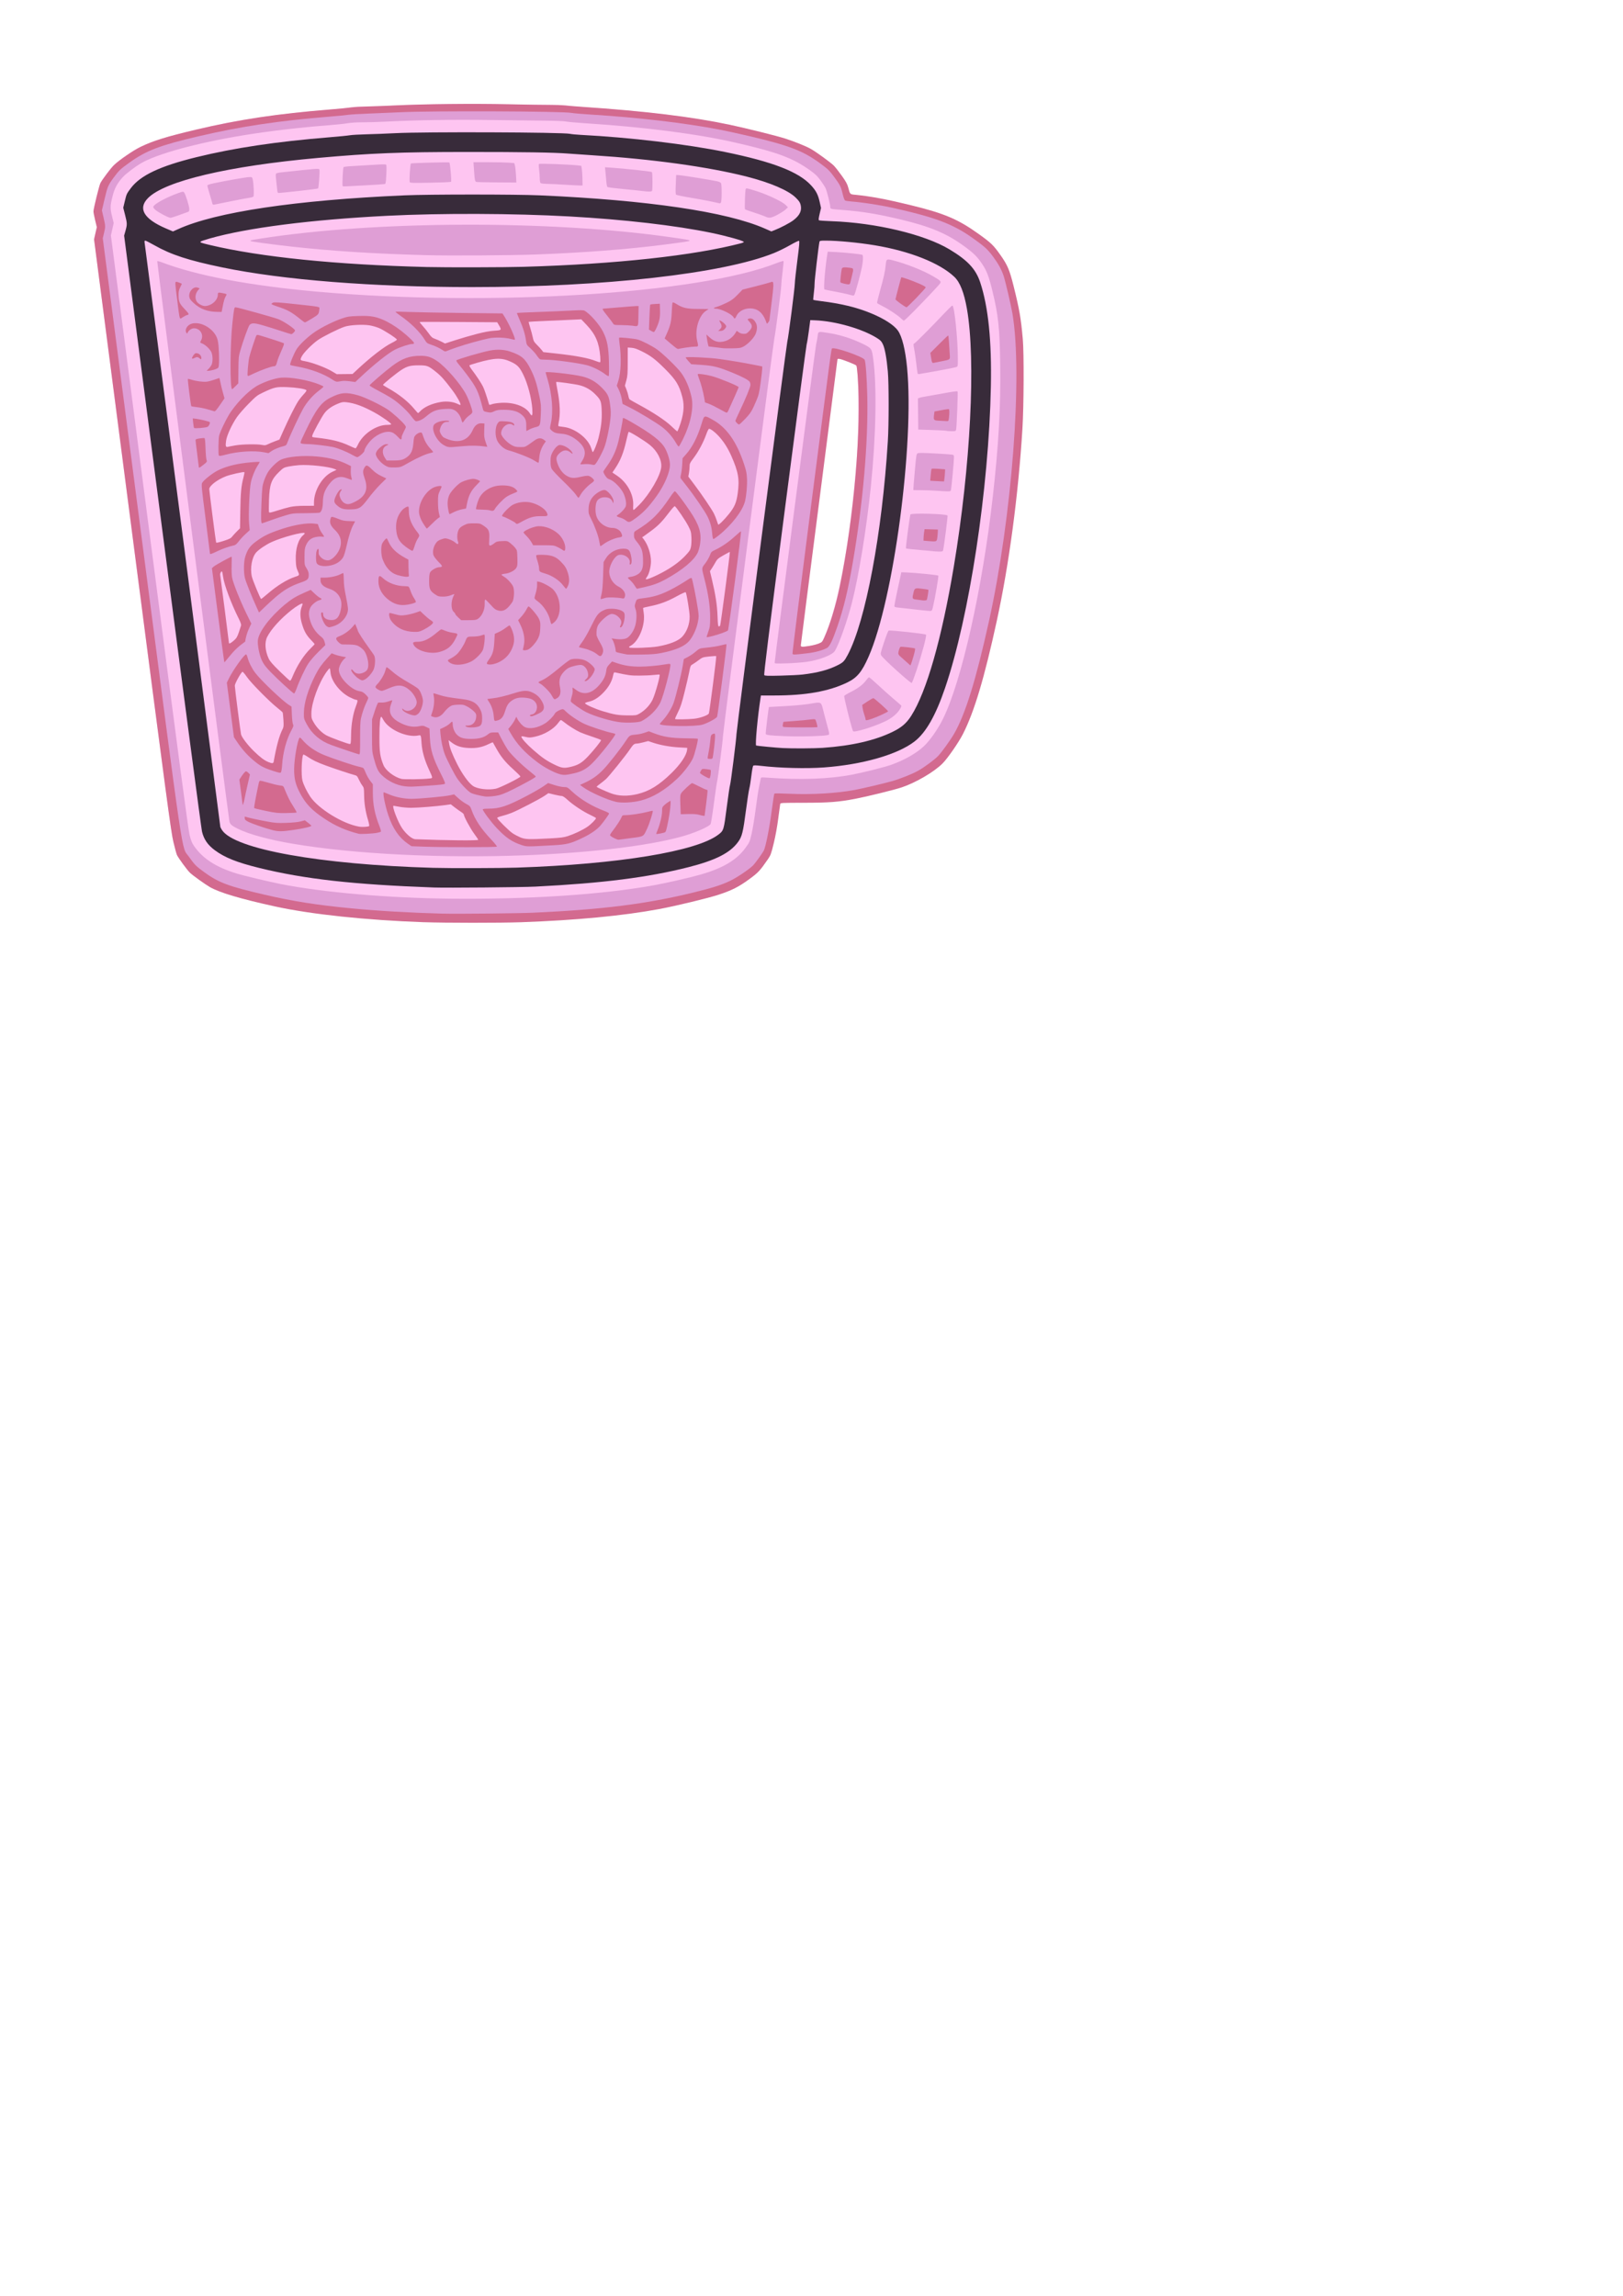 <?xml version="1.0" encoding="UTF-8" standalone="no"?>
<!-- Created with Inkscape (http://www.inkscape.org/) -->

<svg
   xmlns:dc="http://purl.org/dc/elements/1.1/"
   xmlns:cc="http://creativecommons.org/ns#"
   xmlns:rdf="http://www.w3.org/1999/02/22-rdf-syntax-ns#"
   xmlns:svg="http://www.w3.org/2000/svg"
   xmlns="http://www.w3.org/2000/svg"
   xmlns:sodipodi="http://sodipodi.sourceforge.net/DTD/sodipodi-0.dtd"
   xmlns:inkscape="http://www.inkscape.org/namespaces/inkscape"
   width="210mm"
   height="297mm"
   viewBox="0 0 210 297"
   version="1.1"
   id="svg8"
   inkscape:version="0.92.4 (5da689c313, 2019-01-14)"
   sodipodi:docname="coffee mug V2.svg">
  <defs
     id="defs2" />
  <sodipodi:namedview
     id="base"
     pagecolor="#ffffff"
     bordercolor="#666666"
     borderopacity="1.0"
     inkscape:pageopacity="0.0"
     inkscape:pageshadow="2"
     inkscape:zoom="0.98994949"
     inkscape:cx="147.58205"
     inkscape:cy="842.84271"
     inkscape:document-units="mm"
     inkscape:current-layer="layer1"
     showgrid="false"
     inkscape:window-width="1920"
     inkscape:window-height="1137"
     inkscape:window-x="-8"
     inkscape:window-y="-8"
     inkscape:window-maximized="1" />
  <g
     inkscape:label="Layer 1"
     inkscape:groupmode="layer"
     id="layer1">
    <g
       id="g1055">
      <path
         inkscape:connector-curvature="0"
         id="path898"
         d="m 58.592,119.307 c -8.155,-0.102 -16.623,-0.836 -21.971,-1.903 -1.946,-0.389 -5.983,-1.373 -7.058,-1.722 -1.884,-0.611 -2.5,-0.933 -4.212,-2.205 -0.851,-0.632 -1.011,-0.796 -1.668,-1.712 -0.4,-0.557 -0.769,-1.104 -0.819,-1.216 -0.05,-0.112 -0.242,-0.832 -0.426,-1.6 -0.301,-1.257 -0.831,-5.225 -5.289,-39.558 -2.725,-20.988 -4.955,-38.28 -4.955,-38.425 0,-0.145 0.075,-0.559 0.167,-0.92 l 0.167,-0.656 -0.21,-0.866 c -0.115,-0.477 -0.21,-1.018 -0.21,-1.203 0,-0.485 0.733,-3.442 0.94,-3.793 0.096,-0.163 0.486,-0.713 0.865,-1.22 0.732,-0.979 1.253,-1.428 3.052,-2.631 1.737,-1.161 4.542,-2.065 10.51,-3.388 3.921,-0.869 9.517,-1.649 14.901,-2.077 1.211,-0.096 2.544,-0.233 2.963,-0.303 0.452,-0.076 1.261,-0.126 1.99,-0.124 0.675,0.003 1.952,-0.034 2.836,-0.081 3.867,-0.205 8.79,-0.282 13.674,-0.213 2.724,0.038 5.925,0.076 7.112,0.084 1.194,0.008 2.367,0.057 2.625,0.109 0.256,0.052 1.647,0.173 3.09,0.269 7.469,0.496 14.011,1.351 18.838,2.463 5.367,1.235 7.87,2.013 9.44,2.932 0.855,0.501 2.451,1.694 2.892,2.163 1.008,1.071 1.746,2.315 1.936,3.264 0.035,0.176 0.124,0.307 0.239,0.352 0.1,0.039 0.735,0.135 1.41,0.212 1.643,0.187 3.085,0.459 5.673,1.067 5.186,1.219 6.983,2.005 10.281,4.501 0.957,0.724 1.319,1.131 2.323,2.612 0.63,0.929 0.92,1.736 1.503,4.184 0.887,3.723 1.044,5.154 1.107,10.079 0.046,3.588 -0.028,6.169 -0.275,9.606 -0.647,9.003 -1.913,17.555 -3.771,25.476 -1.861,7.934 -3.071,11.333 -4.991,14.021 -1.168,1.635 -1.385,1.869 -2.495,2.691 -1.49,1.104 -2.628,1.692 -4.403,2.277 -0.846,0.279 -4.419,1.148 -5.8,1.411 -2.213,0.422 -5.366,0.635 -8.094,0.547 l -1.623,-0.052 -0.051,0.331 c -0.028,0.182 -0.129,0.959 -0.225,1.728 -0.096,0.768 -0.345,2.14 -0.555,3.048 -0.354,1.535 -0.407,1.69 -0.758,2.201 -0.833,1.214 -1.293,1.754 -1.86,2.185 -2.561,1.943 -3.567,2.336 -9.461,3.694 -7.175,1.654 -17.782,2.507 -29.358,2.361 z M 104.405,83.63 c 0.392,-0.049 0.984,-0.184 1.316,-0.301 l 0.604,-0.212 0.338,-0.736 c 1.819,-3.957 3.455,-13.03 4.216,-23.384 0.273,-3.715 0.243,-10.88 -0.049,-11.648 -0.048,-0.126 -0.296,-0.278 -0.788,-0.484 -0.923,-0.386 -1.647,-0.614 -1.72,-0.541 -0.078,0.078 -4.866,37.155 -4.816,37.29 0.048,0.128 0.017,0.127 0.899,0.017 z"
         style="fill:#fec5f1;stroke-width:0.085" />
      <path
         inkscape:connector-curvature="0"
         id="path1009"
         d="m 54.807,119.302 c -7.397,-0.259 -14.514,-1.012 -19.158,-2.025 -4.48,-0.978 -7.209,-1.787 -8.486,-2.516 -0.613,-0.35 -2.233,-1.515 -2.591,-1.864 -0.351,-0.341 -1.451,-1.841 -1.663,-2.265 -0.07,-0.14 -0.284,-0.921 -0.476,-1.736 -0.317,-1.348 -0.797,-4.938 -5.306,-39.703 l -4.957,-38.221 0.18,-0.79 0.18,-0.79 -0.219,-0.915 c -0.12,-0.503 -0.219,-1.008 -0.218,-1.121 9.1e-4,-0.331 0.741,-3.349 0.896,-3.653 0.242,-0.476 1.356,-1.952 1.785,-2.365 0.661,-0.637 2.542,-1.919 3.457,-2.357 1.661,-0.794 3.275,-1.294 7.112,-2.201 5.637,-1.332 10.462,-2.058 17.441,-2.623 1.164,-0.094 2.345,-0.209 2.625,-0.256 0.279,-0.047 1.251,-0.104 2.159,-0.127 0.908,-0.023 2.432,-0.08 3.387,-0.127 3.934,-0.192 10.214,-0.26 14.774,-0.16 2.468,0.054 4.964,0.093 5.546,0.086 0.582,-0.006 1.42,0.026 1.863,0.073 0.442,0.046 1.376,0.123 2.074,0.169 8.245,0.551 14.377,1.295 19.262,2.337 2.19,0.467 6.041,1.426 7.112,1.77 1.193,0.384 2.678,0.982 3.302,1.33 0.719,0.402 2.626,1.789 3.02,2.197 0.194,0.201 0.655,0.79 1.025,1.309 0.535,0.75 0.704,1.062 0.825,1.524 0.227,0.863 0.214,0.849 0.864,0.914 2.12,0.213 4.003,0.565 7.263,1.36 4.303,1.049 6.08,1.805 8.758,3.724 1.597,1.145 1.912,1.45 2.815,2.733 0.907,1.288 1.171,1.911 1.691,3.999 0.756,3.033 0.947,4.135 1.189,6.858 0.162,1.825 0.134,8.66 -0.048,11.599 -0.531,8.587 -1.722,17.516 -3.307,24.807 -1.616,7.432 -2.917,11.786 -4.385,14.674 -0.564,1.109 -1.982,3.155 -2.649,3.822 -1.103,1.103 -3.476,2.491 -5.292,3.094 -0.968,0.322 -4.44,1.176 -5.969,1.469 -2.2,0.421 -3.401,0.514 -6.671,0.518 -2.96,0.003 -3.031,0.007 -3.069,0.172 -0.021,0.093 -0.135,0.931 -0.253,1.863 -0.132,1.043 -0.355,2.272 -0.581,3.199 -0.335,1.378 -0.4,1.554 -0.759,2.074 -1.036,1.501 -1.249,1.728 -2.425,2.586 -1.363,0.994 -2.237,1.436 -3.937,1.995 -1.381,0.454 -5.541,1.459 -7.705,1.862 -4.673,0.87 -10.781,1.452 -17.865,1.702 -2.756,0.097 -9.782,0.094 -12.615,-0.005 z m 7.07,-10.66 c 0,-0.046 -0.234,-0.399 -0.52,-0.783 -0.488,-0.656 -1.343,-2.241 -1.343,-2.49 0,-0.062 -0.162,-0.214 -0.36,-0.338 -0.198,-0.124 -0.578,-0.396 -0.844,-0.604 l -0.484,-0.378 -0.659,0.095 c -1.115,0.16 -3.577,0.358 -4.469,0.358 -0.466,0 -1.151,-0.059 -1.524,-0.131 -0.373,-0.072 -0.71,-0.132 -0.75,-0.132 -0.245,-5e-5 0.544,2.079 1.101,2.9 0.52,0.767 1.294,1.414 1.71,1.429 4.162,0.157 8.142,0.193 8.142,0.073 z m 9.229,-0.178 c 1.452,-0.078 1.839,-0.128 2.371,-0.303 0.859,-0.283 1.902,-0.78 2.52,-1.199 0.471,-0.32 1.121,-0.973 1.121,-1.126 0,-0.036 -0.326,-0.218 -0.724,-0.405 -0.941,-0.441 -2.218,-1.284 -2.939,-1.941 -0.403,-0.367 -0.64,-0.522 -0.8,-0.522 -0.125,0 -0.557,-0.081 -0.961,-0.18 l -0.734,-0.18 -0.503,0.342 c -0.635,0.431 -3.416,1.873 -4.271,2.213 -0.355,0.142 -0.917,0.323 -1.249,0.402 -0.352,0.085 -0.603,0.189 -0.603,0.251 0,0.155 1.493,1.643 1.983,1.976 0.229,0.156 0.667,0.39 0.974,0.521 0.657,0.28 1.084,0.297 3.817,0.15 z m -23.341,-1.601 c 0.038,-0.035 -0.027,-0.382 -0.144,-0.772 -0.328,-1.088 -0.494,-2.137 -0.508,-3.208 -0.012,-0.918 -0.026,-0.992 -0.241,-1.274 -0.125,-0.164 -0.327,-0.515 -0.448,-0.78 -0.199,-0.435 -0.255,-0.49 -0.575,-0.573 -0.551,-0.142 -2.619,-0.828 -3.72,-1.235 -1.149,-0.425 -1.692,-0.688 -2.366,-1.144 -0.265,-0.18 -0.503,-0.293 -0.528,-0.252 -0.211,0.342 -0.282,2.682 -0.101,3.359 0.146,0.548 0.544,1.374 0.985,2.044 1.047,1.589 4.238,3.555 6.349,3.913 0.413,0.07 1.185,0.023 1.297,-0.078 z m 34.738,-4.145 c 1.505,-0.361 2.753,-1.128 4.336,-2.665 1.208,-1.173 1.987,-2.327 2.062,-3.053 l 0.026,-0.254 -1.067,-0.059 c -1.174,-0.065 -2.439,-0.295 -3.377,-0.612 l -0.609,-0.206 -0.64,0.164 c -0.352,0.09 -0.726,0.164 -0.831,0.164 -0.343,0 -0.463,0.098 -0.881,0.717 -0.592,0.877 -2.705,3.501 -3.123,3.878 -0.195,0.175 -0.544,0.455 -0.775,0.622 -0.232,0.167 -0.421,0.333 -0.421,0.37 0,0.059 1.101,0.564 1.82,0.835 1.012,0.381 2.17,0.415 3.481,0.101 z m -18.333,-0.69 c 0.514,-0.11 3.168,-1.426 3.168,-1.571 0,-0.054 -0.423,-0.479 -0.939,-0.944 -1.034,-0.93 -1.592,-1.62 -2.201,-2.719 -0.221,-0.399 -0.414,-0.741 -0.428,-0.76 -0.014,-0.018 -0.267,0.085 -0.562,0.23 -0.816,0.402 -1.559,0.547 -2.557,0.5 -0.978,-0.046 -1.608,-0.249 -2.216,-0.713 l -0.39,-0.298 0.057,0.369 c 0.1,0.646 0.394,1.411 1.032,2.684 0.64,1.277 1.43,2.388 2.016,2.836 0.549,0.419 2.002,0.604 3.023,0.385 z m -8.615,-1.313 c 0.48,-0.067 0.488,0.03 -0.107,-1.281 -0.526,-1.159 -0.837,-2.279 -0.9,-3.239 -0.073,-1.107 -0.079,-1.123 -0.396,-1.054 -1.469,0.323 -3.879,-0.752 -4.558,-2.032 -0.112,-0.212 -0.229,-0.385 -0.258,-0.385 -0.157,0 -0.243,0.921 -0.243,2.606 0,1.971 0.084,2.557 0.519,3.639 0.286,0.71 1.379,1.553 2.327,1.795 0.34,0.087 2.888,0.052 3.616,-0.05 z m 18.472,-1.556 c 0.824,-0.211 1.308,-0.517 2.047,-1.296 0.732,-0.772 1.73,-2.019 1.697,-2.12 -0.014,-0.042 -0.519,-0.237 -1.123,-0.434 -0.603,-0.197 -1.315,-0.456 -1.581,-0.576 -0.548,-0.248 -1.547,-0.877 -2.065,-1.3 -0.191,-0.156 -0.385,-0.284 -0.43,-0.284 -0.045,0 -0.204,0.168 -0.351,0.374 -0.575,0.8 -1.803,1.526 -3.02,1.785 -0.61,0.13 -0.73,0.132 -1.206,0.02 -0.421,-0.099 -0.529,-0.102 -0.529,-0.016 0,0.207 0.668,0.951 1.524,1.699 1.147,1.002 1.738,1.411 2.751,1.904 0.979,0.477 1.262,0.507 2.286,0.245 z m -38.62,-0.614 c 0.368,-2.063 0.728,-3.377 1.159,-4.221 0.137,-0.268 0.152,-0.433 0.108,-1.188 -0.028,-0.482 -0.074,-0.92 -0.103,-0.972 -0.029,-0.052 -0.338,-0.322 -0.687,-0.598 -1.047,-0.829 -3.4,-3.213 -3.936,-3.988 -0.267,-0.386 -0.526,-0.689 -0.575,-0.673 -0.181,0.06 -0.992,1.524 -0.992,1.792 0,0.291 0.728,5.978 0.808,6.308 0.092,0.384 0.894,1.429 1.674,2.183 0.837,0.808 1.342,1.186 1.878,1.403 0.471,0.191 0.626,0.18 0.666,-0.045 z m 10.018,-3.479 c 0.019,-1.371 0.248,-2.723 0.631,-3.714 0.261,-0.676 0.26,-0.829 -0.005,-0.829 -0.084,0 -0.434,-0.141 -0.778,-0.313 -1.297,-0.649 -2.432,-2.117 -2.515,-3.253 -0.02,-0.274 -0.066,-0.498 -0.103,-0.498 -0.037,0 -0.199,0.181 -0.36,0.402 -1.044,1.434 -2.005,4.039 -2.007,5.442 -6.8e-4,0.584 0.026,0.682 0.317,1.18 0.398,0.681 1.036,1.327 1.624,1.645 0.537,0.29 2.871,1.15 3.054,1.125 0.105,-0.014 0.13,-0.22 0.143,-1.187 z m 44.354,-2.082 c 0.757,-0.073 1.787,-0.432 1.937,-0.675 0.084,-0.137 1.013,-7.368 0.954,-7.427 -0.027,-0.027 -0.434,-0.007 -0.905,0.045 -0.831,0.09 -0.872,0.105 -1.395,0.495 -0.296,0.221 -0.65,0.463 -0.786,0.538 -0.224,0.123 -0.261,0.21 -0.399,0.931 -0.084,0.438 -0.355,1.615 -0.604,2.616 -0.369,1.485 -0.528,1.972 -0.867,2.644 -0.228,0.453 -0.395,0.843 -0.37,0.868 0.069,0.069 1.585,0.048 2.434,-0.035 z m -7.032,-0.674 c 0.707,-0.406 1.363,-1.106 1.691,-1.802 0.351,-0.745 1.024,-3.162 0.902,-3.238 -0.031,-0.019 -0.36,10e-4 -0.732,0.045 -0.372,0.044 -1.209,0.082 -1.861,0.085 -1.142,0.005 -1.389,-0.027 -3.146,-0.41 -0.162,-0.035 -0.194,0.013 -0.281,0.432 -0.144,0.696 -0.53,1.397 -1.125,2.047 -0.67,0.732 -1.335,1.165 -2.006,1.307 -0.299,0.064 -0.506,0.149 -0.489,0.204 0.053,0.171 1.275,0.716 2.305,1.028 1.466,0.444 1.983,0.531 3.217,0.539 1.064,0.007 1.115,-0.001 1.524,-0.236 z m -44.919,-4.729 c 0.597,-1.475 1.47,-2.834 2.406,-3.744 0.262,-0.255 0.476,-0.485 0.476,-0.512 0,-0.027 -0.219,-0.276 -0.487,-0.553 -0.594,-0.616 -0.873,-1.122 -1.166,-2.115 -0.25,-0.849 -0.251,-1.607 -0.003,-2.201 0.074,-0.176 0.114,-0.341 0.089,-0.366 -0.088,-0.088 -0.775,0.312 -1.426,0.829 -1.435,1.14 -2.634,2.466 -3.149,3.483 -0.347,0.685 -0.273,1.783 0.188,2.777 0.172,0.371 0.49,0.739 1.453,1.682 0.678,0.664 1.276,1.206 1.328,1.206 0.052,0 0.183,-0.219 0.292,-0.487 z m 47.29,-3.953 c 1.521,-0.268 2.646,-0.714 3.143,-1.246 0.614,-0.657 0.977,-1.633 0.973,-2.619 -0.002,-0.613 -0.397,-3.025 -0.516,-3.152 -0.036,-0.038 -0.558,0.2 -1.161,0.531 -1.223,0.671 -2.16,1.02 -3.438,1.28 -0.474,0.097 -0.878,0.191 -0.897,0.211 -0.019,0.019 0.009,0.304 0.063,0.632 0.255,1.547 -0.612,3.721 -1.711,4.29 -0.197,0.102 -0.225,0.146 -0.131,0.211 0.173,0.119 2.77,0.023 3.674,-0.136 z m 19.691,-0.081 c 0.399,-0.065 0.919,-0.201 1.156,-0.303 0.397,-0.171 0.45,-0.229 0.681,-0.75 0.756,-1.703 1.504,-4.168 2.008,-6.618 1.858,-9.034 2.826,-20.409 2.319,-27.263 -0.05,-0.675 -0.125,-1.27 -0.168,-1.322 -0.103,-0.127 -1.79,-0.795 -2.156,-0.854 -0.207,-0.034 -0.29,-0.015 -0.29,0.064 0,0.061 -1.067,8.368 -2.371,18.461 -1.304,10.092 -2.371,18.429 -2.371,18.527 0,0.217 0.167,0.225 1.191,0.059 z m -74.565,-0.67 c 0.355,-0.311 0.448,-0.462 0.659,-1.078 0.135,-0.394 0.267,-0.796 0.292,-0.894 0.029,-0.112 -0.081,-0.431 -0.298,-0.862 -0.978,-1.946 -1.888,-4.376 -2.03,-5.425 -0.046,-0.342 -0.109,-0.647 -0.139,-0.677 -0.094,-0.094 -0.273,0.231 -0.239,0.432 0.054,0.321 1.13,8.673 1.13,8.774 0,0.182 0.214,0.089 0.625,-0.27 z m 62.933,-1.942 c 0.07,-0.109 1.306,-9.48 1.257,-9.529 -0.015,-0.015 -0.384,0.177 -0.82,0.427 -0.704,0.404 -0.82,0.506 -1.046,0.916 -0.14,0.253 -0.357,0.613 -0.482,0.799 l -0.228,0.339 0.253,1.058 c 0.467,1.955 0.682,3.353 0.73,4.763 0.035,1.019 0.072,1.333 0.157,1.333 0.061,0 0.142,-0.048 0.179,-0.106 z m -58.583,-4.091 c 1.251,-1.084 2.564,-1.895 3.623,-2.236 0.546,-0.176 0.559,-0.208 0.309,-0.747 -0.189,-0.408 -0.229,-0.626 -0.256,-1.424 -0.05,-1.465 0.314,-2.659 0.985,-3.225 0.122,-0.103 0.196,-0.212 0.165,-0.243 -0.197,-0.197 -2.908,0.533 -4.262,1.146 -0.737,0.334 -1.638,0.94 -2.01,1.352 -0.556,0.615 -0.811,2.041 -0.56,3.129 0.113,0.489 1.107,2.888 1.197,2.888 0.038,0 0.403,-0.289 0.81,-0.641 z m 50.524,-2.49 c 1.459,-0.71 2.663,-1.537 3.484,-2.393 0.607,-0.633 0.703,-0.775 0.794,-1.184 0.06,-0.269 0.088,-0.791 0.067,-1.237 -0.034,-0.704 -0.068,-0.833 -0.394,-1.472 -0.381,-0.746 -1.599,-2.531 -1.762,-2.583 -0.054,-0.017 -0.366,0.324 -0.693,0.757 -0.913,1.207 -1.391,1.704 -2.284,2.374 -0.451,0.338 -0.914,0.676 -1.03,0.751 l -0.209,0.136 0.219,0.287 c 0.539,0.708 0.922,1.893 0.919,2.845 -0.002,0.623 -0.226,1.543 -0.463,1.901 -0.117,0.177 -0.213,0.345 -0.213,0.373 0,0.125 0.63,-0.098 1.566,-0.554 z m -55.079,-4.937 c 0.115,-0.149 0.39,-0.452 0.613,-0.673 l 0.404,-0.401 0.035,-2.223 c 0.038,-2.367 0.122,-3.265 0.404,-4.323 0.097,-0.363 0.152,-0.684 0.123,-0.713 -0.084,-0.084 -1.819,0.306 -2.423,0.546 -1.114,0.441 -2.117,1.221 -2.117,1.647 0,0.266 0.832,6.748 0.886,6.9 0.024,0.068 0.318,0.008 0.95,-0.194 0.756,-0.242 0.952,-0.34 1.124,-0.564 z m 64.269,-2.915 c 0.741,-0.921 0.981,-1.487 1.146,-2.691 0.248,-1.81 0.085,-2.754 -0.835,-4.844 -0.441,-1.002 -0.998,-1.87 -1.659,-2.583 -0.471,-0.509 -1.009,-0.912 -1.217,-0.912 -0.06,0 -0.219,0.313 -0.355,0.699 -0.363,1.029 -0.989,2.21 -1.613,3.04 -0.505,0.672 -0.551,0.768 -0.551,1.153 0,0.231 -0.037,0.614 -0.082,0.853 l -0.082,0.434 0.781,1.038 c 0.98,1.303 2.258,3.192 2.535,3.748 0.116,0.233 0.279,0.633 0.361,0.889 0.083,0.256 0.168,0.498 0.191,0.537 0.056,0.098 0.784,-0.62 1.379,-1.36 z m -56.753,-0.921 c 0.438,-0.095 1.061,-0.144 1.864,-0.146 l 1.206,-0.003 10e-4,-0.429 c 0.005,-1.554 1.07,-3.342 2.357,-3.957 l 0.562,-0.269 -0.257,-0.105 c -0.774,-0.317 -3.255,-0.588 -4.569,-0.5 -0.419,0.028 -1.047,0.111 -1.394,0.183 -0.598,0.125 -0.664,0.163 -1.215,0.694 -1.006,0.97 -1.235,1.605 -1.303,3.622 -0.027,0.798 -0.027,1.509 -3.4e-4,1.579 0.041,0.108 0.208,0.077 1.069,-0.199 0.561,-0.18 1.316,-0.391 1.678,-0.47 z m 45.201,-0.318 c 1.324,-1.364 2.689,-3.718 2.802,-4.836 0.092,-0.912 -0.515,-2.093 -1.474,-2.866 -0.717,-0.578 -2.661,-1.773 -2.745,-1.687 -0.034,0.035 -0.161,0.502 -0.281,1.037 -0.376,1.679 -0.776,2.679 -1.495,3.739 l -0.325,0.479 0.612,0.415 c 1.334,0.904 2.18,2.495 2.078,3.908 -0.024,0.334 -0.005,0.519 0.052,0.519 0.05,0 0.399,-0.318 0.777,-0.707 z m -5.314,-8.608 c 0.345,-1.414 0.456,-2.35 0.413,-3.477 -0.048,-1.269 -0.116,-1.446 -0.83,-2.167 -0.586,-0.591 -1.234,-0.967 -2.018,-1.169 -0.613,-0.158 -2.976,-0.49 -3.039,-0.427 -0.023,0.023 0.04,0.451 0.139,0.953 0.365,1.847 0.42,3.212 0.174,4.331 -0.045,0.204 -0.06,0.392 -0.034,0.419 0.026,0.026 0.323,0.077 0.659,0.113 1.463,0.156 3.165,1.448 3.579,2.716 0.08,0.245 0.167,0.483 0.194,0.529 0.079,0.136 0.574,-1.045 0.763,-1.82 z m -31.13,0.869 c 0.65,-1.396 2.38,-2.56 3.804,-2.56 0.274,0 0.499,-0.037 0.499,-0.083 0,-0.145 -1.197,-0.985 -2.159,-1.516 -1.462,-0.806 -2.613,-1.227 -3.643,-1.332 -0.452,-0.046 -0.588,-0.021 -1.144,0.213 -0.79,0.332 -1.351,0.741 -1.724,1.254 -0.358,0.493 -1.46,2.526 -1.534,2.83 -0.054,0.22 -0.046,0.225 0.481,0.282 1.984,0.216 3.125,0.494 4.304,1.048 0.396,0.186 0.758,0.341 0.804,0.344 0.047,0.003 0.186,-0.213 0.311,-0.48 z m -15.847,0.093 c 0.889,-0.154 2.848,-0.184 3.471,-0.053 0.319,0.067 0.436,0.052 0.72,-0.09 0.186,-0.093 0.6,-0.268 0.919,-0.388 l 0.58,-0.218 0.527,-1.185 c 0.646,-1.455 1.496,-3.148 1.887,-3.759 0.161,-0.251 0.486,-0.662 0.723,-0.913 0.268,-0.284 0.401,-0.486 0.352,-0.535 -0.168,-0.168 -1.312,-0.349 -2.49,-0.395 -1.399,-0.054 -1.645,8.4e-4 -3.126,0.699 -0.738,0.348 -0.877,0.456 -1.863,1.454 -0.586,0.593 -1.268,1.374 -1.515,1.735 -0.653,0.954 -1.284,2.323 -1.392,3.02 -0.107,0.692 -0.054,0.894 0.214,0.82 0.104,-0.029 0.551,-0.115 0.994,-0.192 z m 57.395,-2.293 c 0.602,-1.621 0.733,-2.777 0.441,-3.903 -0.415,-1.602 -0.816,-2.26 -2.253,-3.695 -1.247,-1.246 -1.842,-1.698 -2.976,-2.262 -0.669,-0.333 -0.995,-0.445 -1.364,-0.472 l -0.486,-0.035 -8.5e-4,1.808 c -8.5e-4,1.589 -0.023,1.888 -0.183,2.468 l -0.182,0.66 0.195,0.483 c 0.107,0.266 0.222,0.647 0.255,0.847 0.033,0.2 0.104,0.402 0.158,0.449 0.054,0.046 0.574,0.342 1.156,0.657 1.933,1.045 3.439,2.038 4.222,2.781 0.402,0.382 0.755,0.696 0.784,0.699 0.029,0.002 0.135,-0.215 0.234,-0.483 z m -18.985,-2.425 c -0.095,-1.37 -0.587,-3.245 -1.159,-4.411 -0.492,-1.004 -0.759,-1.283 -1.602,-1.68 -1.184,-0.557 -2.074,-0.532 -4.375,0.122 -0.506,0.144 -0.954,0.293 -0.994,0.331 -0.041,0.038 0.095,0.291 0.304,0.563 0.562,0.736 1.205,1.709 1.444,2.187 0.169,0.337 0.482,1.256 0.786,2.305 0.023,0.078 0.118,0.071 0.393,-0.031 0.2,-0.074 0.744,-0.153 1.21,-0.176 1.648,-0.082 3.125,0.47 3.685,1.377 0.281,0.455 0.368,0.29 0.307,-0.588 z m -14.569,0.365 c 0.555,-0.613 1.559,-1.07 2.787,-1.268 0.741,-0.119 1.579,-0.015 2.128,0.265 0.174,0.089 0.333,0.144 0.354,0.123 0.108,-0.108 -0.415,-1.06 -1.04,-1.893 -1.035,-1.379 -1.454,-1.848 -2.15,-2.402 -0.97,-0.773 -1.12,-0.829 -2.207,-0.829 -1.058,0 -1.478,0.109 -2.206,0.57 -0.68,0.431 -2.465,1.888 -2.414,1.97 0.024,0.039 0.3,0.213 0.614,0.388 1.409,0.783 2.623,1.741 3.407,2.688 0.256,0.309 0.488,0.563 0.516,0.564 0.028,8.5e-4 0.122,-0.078 0.21,-0.176 z m -8.04,-5.489 c 1.698,-1.586 3.46,-2.946 4.418,-3.41 0.386,-0.187 0.688,-0.384 0.671,-0.437 -0.057,-0.175 -1.7,-1.233 -2.314,-1.49 -0.331,-0.139 -0.883,-0.296 -1.228,-0.35 -0.893,-0.14 -2.526,-0.051 -3.215,0.175 -0.767,0.252 -2.812,1.271 -3.453,1.72 -0.764,0.536 -1.855,1.638 -2.102,2.125 -0.239,0.469 -0.213,0.514 0.353,0.609 0.966,0.163 2.697,0.807 3.57,1.328 l 0.605,0.361 1.021,-0.011 1.021,-0.011 z m 31.399,-1.645 c -0.144,-1.799 -0.603,-2.867 -1.753,-4.083 l -0.699,-0.738 -1.144,0.053 c -0.629,0.029 -2.153,0.096 -3.387,0.148 -1.234,0.052 -2.258,0.108 -2.276,0.125 -0.018,0.017 0.068,0.346 0.189,0.732 0.122,0.386 0.273,0.953 0.337,1.26 0.101,0.489 0.167,0.61 0.534,0.974 0.23,0.228 0.512,0.536 0.627,0.683 l 0.208,0.268 1.609,0.176 c 2.622,0.287 4.236,0.593 5.193,0.982 0.263,0.107 0.51,0.176 0.548,0.152 0.038,-0.023 0.044,-0.353 0.014,-0.733 z m -15.953,-2.934 c 0.948,-0.244 1.663,-0.376 2.239,-0.412 0.966,-0.061 0.98,-0.077 0.604,-0.719 l -0.22,-0.375 -4.976,-0.035 c -2.737,-0.019 -5.007,-0.02 -5.044,-9.3e-4 -0.038,0.019 0.116,0.23 0.342,0.471 0.226,0.24 0.591,0.691 0.812,1.002 0.336,0.473 0.467,0.588 0.801,0.703 0.219,0.075 0.604,0.243 0.854,0.373 l 0.456,0.236 1.369,-0.442 c 0.753,-0.243 1.996,-0.603 2.762,-0.8 z"
         style="fill:#d36a8f;stroke-width:0.085" />
      <path
         inkscape:connector-curvature="0"
         id="path1022"
         d="m 57.259,118.194 c -4.241,-0.114 -8.273,-0.347 -11.726,-0.677 -4.548,-0.434 -7.562,-0.908 -11.343,-1.783 -4.611,-1.067 -5.905,-1.549 -7.75,-2.892 -1.08,-0.786 -1.262,-0.969 -2.014,-2.033 -0.984,-1.392 -0.499,1.888 -6.155,-41.672 l -4.974,-38.312 0.158,-0.662 c 0.202,-0.844 0.2,-0.904 -0.056,-2.016 l -0.214,-0.93 0.341,-1.452 c 0.375,-1.596 0.466,-1.812 1.159,-2.76 0.692,-0.947 0.889,-1.134 2.103,-2.001 2.148,-1.534 3.95,-2.218 8.89,-3.372 5.509,-1.287 10.407,-2.019 17.103,-2.555 0.931,-0.075 1.941,-0.174 2.244,-0.221 0.303,-0.047 1.465,-0.118 2.582,-0.158 1.118,-0.04 3.042,-0.121 4.276,-0.181 4.069,-0.196 21.045,-0.129 22.056,0.087 0.233,0.05 1.376,0.149 2.54,0.22 6.109,0.375 12.195,1.089 16.679,1.957 0.838,0.162 2.572,0.541 3.852,0.842 5.15,1.211 6.939,1.904 9.166,3.551 0.954,0.706 1.155,0.9 1.722,1.668 0.811,1.098 0.912,1.299 1.136,2.252 0.118,0.502 0.233,0.804 0.324,0.851 0.077,0.04 0.484,0.098 0.903,0.13 1.251,0.094 3.634,0.459 5.08,0.778 5.678,1.255 7.947,2.111 10.583,3.992 1.496,1.068 1.873,1.412 2.565,2.349 0.68,0.919 1.094,1.673 1.369,2.488 0.22,0.652 0.97,3.857 1.142,4.878 1.346,7.99 -0.059,26.355 -3.049,39.86 -1.677,7.576 -3.043,11.982 -4.494,14.496 -0.479,0.83 -1.543,2.311 -2.059,2.867 -0.444,0.478 -1.832,1.503 -2.628,1.941 -0.776,0.427 -2.274,1.026 -3.31,1.323 -0.987,0.283 -3.825,0.952 -4.86,1.146 -2.325,0.435 -5.63,0.629 -8.424,0.495 -1.048,-0.051 -1.937,-0.062 -1.976,-0.025 -0.039,0.037 -0.201,1.071 -0.36,2.299 -0.281,2.178 -0.765,4.598 -1.018,5.086 -0.188,0.363 -1.124,1.652 -1.401,1.929 -0.482,0.482 -2.081,1.557 -2.909,1.956 -1.139,0.549 -2.311,0.923 -4.766,1.524 -6.093,1.489 -11.764,2.207 -20.675,2.615 -1.932,0.089 -9.951,0.17 -11.811,0.12 z m 7.029,-8.672 c 0.029,-0.048 -0.291,-0.451 -0.713,-0.897 -1.32,-1.395 -2.103,-2.567 -2.551,-3.822 -0.179,-0.501 -0.217,-0.545 -0.697,-0.801 -0.279,-0.149 -0.747,-0.488 -1.041,-0.754 l -0.534,-0.484 -0.492,0.114 c -0.692,0.16 -4,0.467 -5.026,0.466 -0.921,0 -2.058,-0.223 -2.835,-0.555 -0.374,-0.16 -0.708,-0.291 -0.741,-0.291 -0.171,0 0.164,1.7 0.581,2.953 0.569,1.708 1.394,2.912 2.531,3.695 l 0.471,0.325 1.502,0.056 c 2.575,0.096 9.487,0.093 9.546,-0.003 z m 7.348,-0.177 c 1.753,-0.099 2.212,-0.219 3.827,-0.996 0.982,-0.473 1.801,-1.045 2.242,-1.567 0.458,-0.542 1.102,-1.442 1.102,-1.542 0,-0.058 -0.276,-0.208 -0.614,-0.335 -1.58,-0.594 -3.086,-1.498 -4.151,-2.492 -0.615,-0.574 -0.65,-0.594 -1.067,-0.594 -0.249,0 -0.775,-0.11 -1.243,-0.26 l -0.812,-0.26 -0.631,0.436 c -0.347,0.24 -1.268,0.772 -2.047,1.182 -2.59,1.364 -3.571,1.696 -5.019,1.696 -0.485,0 -0.756,0.033 -0.756,0.091 0,0.203 1.083,1.653 1.801,2.412 1.197,1.265 1.957,1.783 3.237,2.209 0.649,0.216 0.66,0.216 4.132,0.019 z m 10.031,-0.929 c 1.679,-0.213 1.564,-0.143 2.091,-1.284 0.297,-0.644 0.769,-2.163 0.695,-2.237 -0.024,-0.024 -0.342,0.039 -0.706,0.14 -0.72,0.198 -2.206,0.42 -2.833,0.422 -0.362,0.002 -0.4,0.022 -0.502,0.277 -0.128,0.318 -0.62,1.074 -1.163,1.785 -0.318,0.417 -0.359,0.512 -0.261,0.607 0.208,0.202 0.914,0.535 1.067,0.505 0.082,-0.016 0.808,-0.113 1.613,-0.216 z m -32.895,-0.675 c 0.241,-0.046 0.469,-0.115 0.508,-0.154 0.039,-0.039 -0.041,-0.353 -0.178,-0.697 -0.607,-1.53 -0.86,-2.806 -0.86,-4.332 v -1.105 l -0.34,-0.44 c -0.187,-0.242 -0.438,-0.684 -0.559,-0.981 -0.12,-0.298 -0.256,-0.587 -0.302,-0.642 -0.045,-0.056 -0.299,-0.145 -0.563,-0.197 -0.612,-0.123 -3.443,-1.067 -4.52,-1.507 -1.193,-0.488 -2.196,-1.195 -2.888,-2.037 -0.134,-0.163 -0.267,-0.254 -0.307,-0.212 -0.268,0.287 -0.698,2.76 -0.705,4.055 -0.007,1.238 0.182,2.009 0.763,3.111 0.73,1.386 1.519,2.211 3.155,3.3 1.421,0.946 2.749,1.533 4.445,1.962 0.237,0.06 1.824,-0.022 2.35,-0.122 z m 37.069,-0.003 c 0.303,-0.076 0.303,-0.077 0.49,-0.891 0.218,-0.948 0.43,-2.372 0.433,-2.895 l 0.002,-0.365 -0.266,0.153 c -0.146,0.084 -0.394,0.272 -0.55,0.417 -0.261,0.243 -0.284,0.305 -0.284,0.77 0,0.568 -0.235,1.58 -0.551,2.375 -0.116,0.292 -0.211,0.55 -0.211,0.575 0,0.049 0.457,-0.018 0.938,-0.139 z m -47.816,-0.381 c 1.253,-0.184 2.259,-0.419 2.259,-0.529 0,-0.035 -0.19,-0.209 -0.422,-0.386 l -0.422,-0.322 -0.531,0.143 c -0.336,0.09 -1.012,0.159 -1.843,0.187 -1.173,0.04 -1.442,0.021 -2.54,-0.181 -1.249,-0.229 -2.457,-0.496 -2.737,-0.604 -0.131,-0.051 -0.151,-0.023 -0.127,0.184 0.023,0.202 0.11,0.285 0.494,0.474 0.535,0.264 1.997,0.768 3.048,1.051 0.791,0.213 1.266,0.21 2.821,-0.018 z m 53.144,-1.834 c 0,-0.012 0.095,-0.74 0.211,-1.618 0.116,-0.878 0.19,-1.631 0.164,-1.672 -0.026,-0.042 -0.095,-0.076 -0.155,-0.076 -0.059,0 -0.479,-0.191 -0.932,-0.423 -0.453,-0.233 -0.862,-0.423 -0.909,-0.423 -0.136,0 -1.249,1.034 -1.413,1.312 -0.13,0.222 -0.143,0.409 -0.103,1.482 l 0.046,1.228 0.974,-0.024 c 0.661,-0.016 1.11,0.015 1.397,0.098 0.393,0.113 0.72,0.166 0.72,0.116 z m -52.793,-0.413 c 0.029,-0.029 -0.173,-0.402 -0.449,-0.829 -0.445,-0.688 -0.726,-1.255 -1.146,-2.307 -0.118,-0.295 -0.148,-0.313 -0.618,-0.37 -0.272,-0.033 -0.928,-0.19 -1.459,-0.35 -0.531,-0.16 -1.011,-0.273 -1.067,-0.251 -0.056,0.022 -0.125,0.147 -0.153,0.279 -0.447,2.121 -0.643,3.203 -0.588,3.257 0.037,0.037 0.714,0.201 1.505,0.365 1.315,0.273 1.544,0.296 2.68,0.278 0.683,-0.011 1.266,-0.044 1.295,-0.073 z m -6.735,-1.767 c 0.056,-0.303 0.236,-1.135 0.4,-1.85 l 0.298,-1.3 -0.191,-0.203 c -0.105,-0.112 -0.251,-0.203 -0.325,-0.203 -0.074,0 -0.296,0.238 -0.493,0.53 l -0.359,0.53 0.212,1.6 c 0.116,0.88 0.213,1.623 0.214,1.651 0.009,0.173 0.159,-0.29 0.244,-0.754 z m 51.273,0.22 c 1.549,-0.392 3.126,-1.337 4.697,-2.816 0.792,-0.745 1.663,-1.868 2.022,-2.606 0.241,-0.495 0.742,-2.477 0.65,-2.57 -0.025,-0.025 -0.76,-0.053 -1.633,-0.062 -1.788,-0.019 -2.835,-0.188 -4.031,-0.649 l -0.672,-0.259 -0.516,0.182 c -0.284,0.1 -0.726,0.202 -0.982,0.227 -1.029,0.1 -0.954,0.054 -1.552,0.949 -0.69,1.031 -2.197,2.938 -2.882,3.645 -0.676,0.699 -1.395,1.211 -2.264,1.612 l -0.701,0.324 0.419,0.305 c 0.877,0.64 3.061,1.614 4.229,1.886 0.743,0.173 2.163,0.099 3.217,-0.168 z m -18.338,-0.697 c 0.587,-0.152 1.318,-0.482 2.844,-1.285 1.28,-0.673 1.905,-1.043 1.905,-1.127 9e-5,-0.029 -0.352,-0.334 -0.782,-0.677 -1.145,-0.913 -2.479,-2.229 -2.881,-2.841 -0.193,-0.294 -0.544,-0.906 -0.779,-1.36 l -0.427,-0.825 h -0.512 c -0.432,0 -0.555,0.036 -0.781,0.226 -0.497,0.419 -1.145,0.604 -2.134,0.613 -1.031,0.009 -1.507,-0.131 -1.928,-0.565 -0.309,-0.319 -0.527,-0.875 -0.527,-1.343 0,-0.391 -0.063,-0.406 -0.367,-0.089 -0.126,0.132 -0.462,0.35 -0.746,0.486 l -0.517,0.247 0.056,0.677 c 0.07,0.838 0.313,1.968 0.556,2.584 0.303,0.77 1.23,2.573 1.609,3.131 0.475,0.699 1.403,1.673 1.775,1.861 0.274,0.139 1.192,0.37 1.825,0.458 0.379,0.053 1.277,-0.032 1.813,-0.17 z m -9.306,-1.219 c 1.612,-0.109 2.152,-0.168 2.288,-0.252 0.076,-0.047 -0.044,-0.359 -0.446,-1.154 -1.114,-2.201 -1.413,-3.174 -1.492,-4.854 l -0.054,-1.144 -0.417,-0.198 c -0.393,-0.187 -0.448,-0.192 -0.957,-0.09 -0.689,0.137 -1.413,0.024 -2.2,-0.345 -1.402,-0.656 -1.814,-1.42 -1.381,-2.559 0.092,-0.242 0.158,-0.449 0.147,-0.46 -0.011,-0.011 -0.229,0.053 -0.485,0.143 -0.256,0.09 -0.636,0.16 -0.846,0.156 -0.21,-0.004 -0.427,-0.004 -0.482,5e-5 -0.056,0.004 -0.26,0.493 -0.454,1.087 l -0.352,1.079 -0.003,2.074 c -0.002,1.957 0.01,2.12 0.212,2.879 0.354,1.325 0.554,1.77 0.998,2.213 0.816,0.816 1.972,1.38 3.076,1.499 0.636,0.069 0.762,0.066 2.847,-0.075 z m 36.681,-1.482 c 0.035,-0.274 0.035,-0.523 0,-0.554 -0.035,-0.031 -0.296,-0.082 -0.58,-0.112 -0.488,-0.052 -0.526,-0.043 -0.656,0.156 -0.076,0.116 -0.139,0.265 -0.139,0.331 0,0.126 1.084,0.746 1.228,0.703 0.047,-0.014 0.113,-0.249 0.147,-0.523 z m -17.641,-0.133 c 0.947,-0.217 1.593,-0.577 2.327,-1.298 0.923,-0.907 3.067,-3.624 2.976,-3.771 -0.023,-0.037 -0.181,-0.094 -0.352,-0.126 -0.798,-0.15 -2.952,-0.859 -3.714,-1.222 -0.809,-0.386 -1.97,-1.183 -2.407,-1.651 -0.113,-0.121 -0.258,-0.22 -0.323,-0.22 -0.271,0 -0.936,0.361 -1.025,0.556 -0.149,0.328 -0.78,0.971 -1.241,1.265 -0.932,0.595 -2.003,0.797 -2.637,0.496 -0.302,-0.143 -0.759,-0.649 -0.984,-1.087 l -0.129,-0.251 -0.179,0.38 c -0.098,0.209 -0.332,0.565 -0.519,0.792 l -0.34,0.412 0.268,0.476 c 0.816,1.448 1.855,2.58 3.515,3.831 0.896,0.675 2.16,1.345 2.915,1.546 0.505,0.134 0.788,0.115 1.847,-0.127 z m -37.807,-1.079 c 0.104,-1.587 0.545,-3.252 1.167,-4.411 0.301,-0.56 0.328,-0.655 0.238,-0.847 -0.056,-0.119 -0.121,-0.682 -0.144,-1.253 l -0.043,-1.037 -0.303,-0.187 c -0.829,-0.512 -3.648,-3.19 -4.393,-4.173 -0.432,-0.57 -0.838,-1.378 -0.988,-1.967 -0.055,-0.216 -0.141,-0.406 -0.19,-0.423 -0.201,-0.067 -1.688,2.007 -2.228,3.109 l -0.27,0.55 0.459,3.525 0.459,3.525 0.388,0.582 c 0.607,0.91 1.271,1.668 2.03,2.321 0.926,0.796 1.35,1.034 2.561,1.432 0.866,0.285 1.03,0.317 1.109,0.213 0.051,-0.067 0.118,-0.499 0.148,-0.959 z m 55.718,-0.964 c 0.099,-0.474 0.302,-2.276 0.302,-2.677 0,-0.423 -0.01,-0.442 -0.191,-0.387 -0.333,0.102 -0.376,0.192 -0.43,0.905 -0.029,0.384 -0.126,1.041 -0.214,1.461 -0.088,0.419 -0.144,0.791 -0.123,0.826 0.02,0.035 0.167,0.064 0.327,0.064 0.232,0 0.298,-0.038 0.329,-0.191 z m -45.627,-2.498 c -0.002,-1.464 0.032,-2.236 0.11,-2.561 0.191,-0.789 0.45,-1.544 0.703,-2.051 0.133,-0.266 0.242,-0.535 0.242,-0.596 0,-0.061 -0.162,-0.268 -0.36,-0.459 -0.274,-0.264 -0.45,-0.36 -0.741,-0.401 -0.529,-0.075 -1.148,-0.451 -1.761,-1.069 -0.605,-0.61 -0.948,-1.237 -0.947,-1.727 8.9e-4,-0.383 0.344,-1.054 0.715,-1.4 l 0.225,-0.21 -0.534,-0.095 c -0.294,-0.052 -0.714,-0.166 -0.933,-0.252 l -0.4,-0.157 -0.489,0.539 c -0.811,0.894 -1.173,1.402 -1.615,2.268 -0.94,1.843 -1.478,3.605 -1.491,4.889 -0.008,0.746 -1.7e-4,0.777 0.372,1.482 0.655,1.241 1.742,2.164 3.15,2.677 1.29,0.469 3.518,1.218 3.627,1.218 0.113,0 0.129,-0.27 0.127,-2.095 z m 15.153,-1.458 c 0.514,-0.119 0.635,-0.327 0.634,-1.091 -6.8e-4,-0.499 -0.046,-0.744 -0.199,-1.072 -0.403,-0.865 -1.007,-1.253 -2.186,-1.403 -1.976,-0.251 -2.499,-0.345 -3.161,-0.567 -0.397,-0.133 -0.735,-0.228 -0.751,-0.212 -0.016,0.016 0.006,0.209 0.048,0.429 0.099,0.508 0.014,1.368 -0.193,1.963 -0.089,0.255 -0.161,0.491 -0.161,0.526 0,0.035 0.155,0.105 0.344,0.156 0.468,0.126 0.946,-0.106 1.374,-0.666 0.174,-0.228 0.474,-0.523 0.667,-0.658 0.306,-0.212 0.444,-0.248 1.06,-0.274 0.641,-0.027 0.753,-0.007 1.178,0.208 0.258,0.131 0.638,0.395 0.844,0.586 0.313,0.291 0.374,0.4 0.374,0.663 0,0.737 -0.44,1.238 -1.091,1.243 -0.362,0.003 -0.379,0.012 -0.226,0.127 0.187,0.142 0.922,0.163 1.444,0.042 z m 44.006,0.033 c 0.058,-0.058 -0.173,-0.889 -0.277,-0.999 -0.041,-0.043 -0.336,-0.035 -0.696,0.018 -0.344,0.051 -1.251,0.136 -2.017,0.188 -0.766,0.053 -1.396,0.101 -1.402,0.109 -0.006,0.007 -0.035,0.153 -0.066,0.324 -0.05,0.278 -0.036,0.315 0.137,0.348 0.298,0.057 4.265,0.067 4.321,0.01 z m -14.838,-0.328 c 0.693,-0.218 1.783,-0.808 1.868,-1.012 0.087,-0.207 1.266,-9.292 1.217,-9.372 -0.018,-0.03 -0.289,0.017 -0.601,0.103 -0.527,0.146 -1.211,0.252 -2.422,0.376 -0.431,0.044 -0.545,0.099 -0.959,0.461 -0.258,0.226 -0.71,0.536 -1.004,0.688 l -0.534,0.277 -0.144,0.875 c -0.192,1.169 -0.906,4.059 -1.195,4.836 -0.271,0.729 -0.873,1.685 -1.424,2.26 -0.214,0.223 -0.371,0.423 -0.35,0.445 0.298,0.298 4.646,0.346 5.548,0.062 z m -7.924,-0.442 c 1.013,-0.514 2.019,-1.507 2.456,-2.426 0.41,-0.861 1.399,-4.638 1.289,-4.925 -0.032,-0.084 -0.167,-0.083 -0.661,0.003 -0.959,0.167 -2.386,0.294 -3.296,0.294 -1.102,0 -1.974,-0.13 -2.859,-0.425 l -0.731,-0.244 -0.348,0.372 c -0.291,0.311 -0.356,0.447 -0.402,0.836 -0.073,0.62 -0.293,1.095 -0.789,1.706 -1.017,1.251 -2.122,1.517 -3.125,0.752 -0.206,-0.157 -0.399,-0.286 -0.428,-0.286 -0.029,0 -0.031,0.136 -0.004,0.302 0.031,0.189 -0.013,0.502 -0.117,0.838 -0.091,0.295 -0.146,0.588 -0.121,0.651 0.065,0.167 1.348,1.059 1.989,1.383 1.071,0.541 3.329,1.204 4.477,1.315 0.993,0.096 2.341,0.023 2.669,-0.144 z m -18.572,-0.111 c 0.439,-0.122 0.717,-0.469 0.917,-1.143 0.222,-0.746 0.423,-1.074 0.849,-1.382 0.491,-0.356 0.984,-0.469 1.731,-0.4 0.753,0.071 1.125,0.241 1.393,0.639 0.372,0.552 0.092,1.434 -0.483,1.524 -0.304,0.048 -0.362,0.197 -0.094,0.239 0.173,0.027 1.098,-0.376 1.362,-0.594 0.402,-0.332 0.377,-0.796 -0.081,-1.519 -0.285,-0.449 -0.658,-0.756 -1.22,-1.005 -0.591,-0.261 -1.133,-0.231 -2.262,0.127 -1.218,0.386 -2.163,0.608 -2.9,0.683 -0.314,0.032 -0.572,0.073 -0.572,0.092 0,0.019 0.097,0.181 0.216,0.36 0.317,0.478 0.544,1.136 0.598,1.73 0.074,0.815 0.051,0.788 0.546,0.65 z m 48.402,-0.204 c 0.707,-0.241 2.009,-0.839 2.082,-0.957 0.046,-0.074 -1.688,-1.634 -1.894,-1.704 -0.047,-0.016 -0.392,0.175 -0.767,0.423 l -0.682,0.452 0.05,0.386 c 0.027,0.212 0.126,0.602 0.218,0.866 0.093,0.264 0.169,0.538 0.169,0.609 0,0.175 0.123,0.164 0.824,-0.075 z m -58.635,-0.727 c 0.31,-0.336 0.601,-1.293 0.527,-1.736 -0.093,-0.558 -0.36,-1.182 -0.608,-1.417 -0.128,-0.121 -0.614,-0.439 -1.079,-0.706 -1.176,-0.674 -1.77,-1.08 -2.434,-1.664 -0.37,-0.325 -0.584,-0.462 -0.607,-0.39 -0.02,0.062 -0.099,0.313 -0.176,0.558 -0.152,0.481 -0.656,1.291 -1.008,1.622 -0.12,0.113 -0.219,0.274 -0.219,0.358 0,0.163 0.554,0.495 0.826,0.495 0.086,0 0.497,-0.152 0.914,-0.337 1.204,-0.536 1.903,-0.458 2.75,0.307 0.437,0.395 0.844,1.112 0.844,1.488 0,0.844 -1.13,1.462 -1.714,0.937 -0.163,-0.147 -0.168,-0.146 -0.137,0.015 0.058,0.307 1.246,0.842 1.681,0.757 0.116,-0.023 0.314,-0.152 0.44,-0.288 z m 17.907,-1.944 c 0.378,-0.23 0.506,-0.683 0.377,-1.327 -0.123,-0.612 -0.122,-0.901 0.003,-1.318 0.125,-0.418 0.666,-1.04 1.094,-1.258 0.441,-0.225 1.399,-0.439 1.684,-0.377 0.457,0.1 0.848,0.692 0.848,1.284 0,0.226 -0.065,0.36 -0.263,0.545 -0.25,0.234 -0.254,0.246 -0.072,0.246 0.36,0 1.181,-1.062 1.181,-1.526 0,-0.282 -0.774,-0.975 -1.315,-1.177 -0.547,-0.205 -1.429,-0.234 -1.843,-0.062 -0.15,0.063 -0.768,0.527 -1.373,1.031 -1.155,0.963 -1.797,1.415 -2.393,1.683 -0.411,0.185 -0.435,0.242 -0.16,0.368 0.337,0.153 1.237,1.042 1.471,1.452 0.393,0.688 0.369,0.674 0.76,0.436 z m -33.723,-1.228 c 0.381,-1.072 1.119,-2.64 1.547,-3.283 0.224,-0.337 0.806,-1.005 1.294,-1.484 l 0.886,-0.871 -0.102,-0.4 c -0.071,-0.277 -0.186,-0.465 -0.374,-0.611 -0.812,-0.633 -1.3,-1.38 -1.558,-2.389 -0.15,-0.585 -0.122,-0.992 0.1,-1.461 0.165,-0.347 0.792,-0.854 1.159,-0.937 0.325,-0.073 0.368,-0.194 0.105,-0.294 -0.123,-0.047 -0.449,-0.3 -0.724,-0.563 l -0.501,-0.478 -0.826,0.361 c -1.09,0.476 -1.679,0.838 -2.556,1.57 -1.902,1.587 -3.353,3.516 -3.456,4.59 -0.061,0.638 0.198,1.93 0.526,2.625 0.219,0.464 0.48,0.811 1.077,1.431 0.967,1.004 2.954,2.824 3.084,2.824 0.052,0 0.196,-0.284 0.319,-0.631 z m 8.84,-1.182 c 0.371,-0.195 0.926,-0.822 1.123,-1.268 0.217,-0.491 0.263,-1.495 0.084,-1.829 -0.062,-0.116 -0.406,-0.612 -0.765,-1.101 -0.63,-0.859 -1.357,-1.998 -1.357,-2.125 0,-0.034 -0.078,-0.243 -0.173,-0.465 l -0.173,-0.404 -0.376,0.43 c -0.428,0.489 -1.081,0.945 -1.67,1.167 -0.292,0.11 -0.402,0.197 -0.402,0.317 0,0.231 0.532,0.742 0.775,0.744 1.581,0.012 1.807,0.041 2.207,0.276 0.22,0.129 0.499,0.366 0.622,0.527 0.297,0.39 0.545,1.216 0.545,1.817 0,0.597 -0.176,0.859 -0.717,1.066 -0.493,0.188 -0.899,0.113 -1.177,-0.218 -0.231,-0.275 -0.307,-0.309 -0.307,-0.141 0,0.205 0.511,0.807 0.906,1.069 0.444,0.294 0.533,0.309 0.855,0.14 z m 71.018,-3.118 c 0.128,-0.454 0.205,-0.852 0.172,-0.885 -0.072,-0.072 -1.749,-0.268 -1.883,-0.22 -0.102,0.037 -0.287,0.581 -0.287,0.845 0,0.091 0.086,0.242 0.191,0.337 0.105,0.094 0.457,0.409 0.783,0.7 l 0.592,0.528 0.1,-0.24 c 0.055,-0.132 0.205,-0.611 0.332,-1.065 z m -58.015,1.078 c 0.27,-0.07 0.654,-0.223 0.852,-0.339 0.542,-0.317 1.22,-1.008 1.408,-1.433 0.189,-0.428 0.335,-1.995 0.186,-1.995 -0.048,0 -0.249,0.057 -0.447,0.127 -0.201,0.071 -0.649,0.127 -1.016,0.127 -0.728,0 -0.754,0.016 -0.981,0.593 -0.225,0.572 -0.761,1.388 -1.136,1.726 -0.183,0.165 -0.527,0.399 -0.765,0.52 -0.379,0.192 -0.419,0.236 -0.321,0.355 0.377,0.456 1.225,0.578 2.219,0.319 z m 4.455,-0.259 c 0.718,-0.378 1.2,-0.884 1.547,-1.625 0.417,-0.892 0.406,-1.629 -0.04,-2.665 -0.095,-0.222 -0.209,-0.403 -0.251,-0.403 -0.043,0 -0.278,0.151 -0.522,0.336 -0.244,0.185 -0.656,0.429 -0.915,0.544 l -0.47,0.208 -0.058,0.976 c -0.071,1.195 -0.203,1.661 -0.643,2.275 -0.38,0.53 -0.406,0.625 -0.192,0.688 0.346,0.101 0.977,-0.035 1.545,-0.333 z m -34.692,-1.037 c 0.314,-0.375 0.838,-0.88 1.164,-1.123 0.326,-0.242 0.593,-0.445 0.593,-0.45 0.021,-0.401 0.237,-1.164 0.473,-1.666 l 0.309,-0.659 -0.636,-1.298 c -0.788,-1.607 -1.711,-3.917 -1.844,-4.616 -0.059,-0.31 -0.086,-0.977 -0.066,-1.63 0.019,-0.608 0.019,-1.105 2.5e-4,-1.105 -0.122,0 -2.077,1.073 -2.289,1.256 l -0.261,0.226 0.763,5.884 c 0.419,3.236 0.784,5.98 0.809,6.096 l 0.047,0.212 0.183,-0.222 c 0.101,-0.122 0.441,-0.529 0.755,-0.904 z m 47.94,0.073 c 0.224,-0.432 0.162,-0.754 -0.294,-1.528 -0.233,-0.396 -0.43,-0.834 -0.438,-0.973 -0.03,-0.51 0.034,-0.933 0.184,-1.225 0.212,-0.413 0.981,-1.155 1.411,-1.364 0.316,-0.153 0.397,-0.161 0.705,-0.069 0.381,0.114 0.813,0.541 0.9,0.89 0.033,0.133 0.001,0.332 -0.082,0.506 -0.117,0.246 -0.119,0.287 -0.013,0.287 0.374,0 0.726,-1.613 0.425,-1.946 -0.253,-0.28 -0.877,-0.464 -1.568,-0.465 -0.524,0 -0.72,0.041 -1.118,0.236 -0.629,0.308 -0.84,0.592 -1.613,2.175 -0.358,0.733 -0.849,1.585 -1.112,1.929 -0.278,0.364 -0.428,0.628 -0.366,0.644 0.057,0.015 0.365,0.089 0.684,0.166 0.646,0.155 1.305,0.46 1.682,0.777 0.324,0.273 0.457,0.264 0.614,-0.041 z m 7.682,-0.166 c 1.805,-0.362 2.967,-0.86 3.549,-1.521 0.498,-0.566 0.985,-1.617 1.151,-2.484 0.132,-0.69 0.132,-0.799 -0.003,-1.699 -0.214,-1.432 -0.71,-3.88 -0.806,-3.976 -0.055,-0.055 -0.209,0.003 -0.451,0.169 -0.202,0.139 -0.699,0.448 -1.104,0.687 -1.817,1.072 -2.984,1.52 -4.446,1.706 -1.158,0.147 -1.094,0.116 -1.256,0.604 -0.138,0.416 -0.138,0.459 0.004,0.855 0.198,0.552 0.139,1.678 -0.124,2.372 -0.221,0.581 -0.626,1.138 -0.978,1.344 -0.295,0.173 -0.91,0.221 -1.551,0.123 l -0.452,-0.069 0.128,0.2 c 0.163,0.254 0.396,1.049 0.396,1.349 0,0.217 0.035,0.238 0.614,0.362 0.338,0.072 0.709,0.15 0.826,0.171 0.116,0.022 0.974,0.028 1.905,0.014 1.315,-0.02 1.896,-0.066 2.6,-0.208 z m 18.949,0.03 c 0.94,-0.115 1.863,-0.367 2.446,-0.669 0.344,-0.178 0.718,-0.949 1.353,-2.786 0.827,-2.394 1.376,-4.674 2,-8.309 1.315,-7.651 1.998,-15.472 1.872,-21.421 -0.05,-2.344 -0.211,-4.56 -0.347,-4.781 -0.26,-0.42 -3.969,-1.695 -4.218,-1.45 -0.099,0.098 -0.087,0.009 -2.732,20.508 -1.338,10.368 -2.41,18.909 -2.382,18.981 0.056,0.146 0.271,0.138 2.008,-0.074 z m -47.711,-0.153 c 1.059,-0.283 1.608,-0.737 2.12,-1.753 0.333,-0.661 0.355,-0.624 -0.445,-0.749 -0.29,-0.045 -0.704,-0.16 -0.921,-0.256 -0.217,-0.096 -0.437,-0.174 -0.489,-0.174 -0.052,0 -0.308,0.183 -0.568,0.405 -0.984,0.842 -1.724,1.201 -2.48,1.204 -0.62,0.002 -0.712,0.081 -0.506,0.435 0.437,0.749 2.114,1.202 3.289,0.888 z m 11.543,-0.343 c 0.375,-0.194 1.025,-0.95 1.265,-1.471 0.175,-0.38 0.23,-0.652 0.258,-1.26 0.031,-0.696 0.013,-0.824 -0.184,-1.254 -0.2,-0.437 -1.165,-1.569 -1.337,-1.569 -0.038,0 -0.167,0.191 -0.285,0.425 -0.118,0.234 -0.405,0.634 -0.637,0.891 l -0.422,0.466 0.221,0.437 c 0.499,0.985 0.684,1.91 0.54,2.704 -0.051,0.279 -0.113,0.562 -0.139,0.629 -0.063,0.163 0.405,0.165 0.719,0.002 z m 23.881,-1.741 c 0.791,-0.202 1.793,-0.569 1.928,-0.707 0.102,-0.104 1.766,-12.742 1.688,-12.82 -0.024,-0.024 -0.356,0.246 -0.737,0.6 -0.791,0.735 -1.723,1.383 -2.547,1.77 -0.541,0.254 -0.575,0.288 -0.74,0.736 -0.095,0.258 -0.368,0.728 -0.607,1.044 -0.491,0.652 -0.485,0.499 -0.086,2.05 0.481,1.87 0.725,3.504 0.726,4.868 8.4e-4,1.122 -0.019,1.284 -0.231,1.886 -0.127,0.362 -0.232,0.676 -0.232,0.699 0,0.07 0.165,0.045 0.837,-0.126 z m -37.446,-0.803 c 0.653,-0.328 1.218,-0.762 1.218,-0.934 0,-0.063 -0.143,-0.201 -0.318,-0.307 -0.175,-0.106 -0.548,-0.413 -0.83,-0.682 l -0.512,-0.488 -0.605,0.21 c -0.333,0.116 -0.903,0.253 -1.267,0.304 -0.592,0.084 -0.731,0.075 -1.317,-0.086 -0.36,-0.099 -0.693,-0.18 -0.739,-0.18 -0.189,0 -0.083,0.653 0.161,0.99 0.682,0.942 1.72,1.442 3.024,1.458 0.526,0.006 0.676,-0.03 1.185,-0.286 z m -11.626,-0.47 c 1.009,-0.312 1.835,-1.298 1.837,-2.194 4.2e-4,-0.206 -0.12,-0.949 -0.267,-1.651 -0.193,-0.921 -0.27,-1.517 -0.275,-2.144 -0.004,-0.477 -0.037,-0.868 -0.074,-0.868 -0.037,-1e-5 -0.222,0.079 -0.411,0.176 -0.45,0.23 -1.336,0.414 -1.998,0.416 l -0.529,10e-4 v 0.347 c 0,0.477 0.366,0.835 1.104,1.08 0.698,0.232 1.149,0.601 1.404,1.15 0.238,0.512 0.257,1.022 0.064,1.791 -0.226,0.898 -0.643,1.216 -1.44,1.097 -0.48,-0.072 -0.793,-0.355 -0.793,-0.718 0,-0.182 -0.041,-0.258 -0.139,-0.258 -0.375,0 0.179,1.571 0.642,1.823 0.277,0.151 0.233,0.153 0.876,-0.046 z m 28.505,-0.475 c 1.03,-0.867 0.958,-3.146 -0.135,-4.274 -0.315,-0.325 -1.347,-0.885 -1.794,-0.975 l -0.269,-0.054 v 0.469 c 0,0.258 -0.076,0.71 -0.168,1.005 -0.092,0.295 -0.169,0.598 -0.169,0.673 -5.9e-4,0.075 0.158,0.247 0.352,0.381 0.77,0.533 1.491,1.626 1.683,2.552 0.051,0.244 0.125,0.445 0.165,0.445 0.04,0 0.191,-0.1 0.336,-0.222 z m -9.877,-0.443 c 0.538,-0.355 0.923,-1.196 0.896,-1.957 -0.013,-0.369 0.012,-0.552 0.077,-0.552 0.053,0 0.332,0.267 0.62,0.593 0.555,0.629 0.72,0.75 1.148,0.842 0.48,0.103 0.888,-0.076 1.323,-0.581 0.219,-0.254 0.431,-0.55 0.471,-0.658 0.135,-0.361 0.193,-1.003 0.134,-1.475 -0.049,-0.394 -0.124,-0.546 -0.475,-0.966 -0.229,-0.274 -0.573,-0.586 -0.765,-0.693 -0.191,-0.107 -0.352,-0.233 -0.356,-0.279 -0.004,-0.047 0.202,-0.104 0.458,-0.129 0.588,-0.055 1.286,-0.428 1.481,-0.79 0.117,-0.217 0.138,-0.448 0.114,-1.254 -0.028,-0.958 -0.037,-0.997 -0.291,-1.312 -0.144,-0.179 -0.428,-0.452 -0.631,-0.608 -0.36,-0.276 -0.387,-0.282 -1.063,-0.254 -0.635,0.027 -0.723,0.052 -1.036,0.304 -0.188,0.151 -0.414,0.275 -0.501,0.275 -0.146,0 -0.156,-0.058 -0.122,-0.715 0.063,-1.205 -0.021,-1.401 -0.825,-1.921 -0.346,-0.224 -0.44,-0.243 -1.167,-0.243 -0.71,0 -0.841,0.026 -1.294,0.254 -0.385,0.194 -0.544,0.334 -0.675,0.589 -0.189,0.37 -0.23,1.107 -0.083,1.493 0.138,0.363 -0.035,0.455 -0.328,0.174 -0.266,-0.255 -0.996,-0.564 -1.333,-0.564 -0.119,0 -0.404,0.081 -0.634,0.18 -0.338,0.146 -0.466,0.264 -0.672,0.624 -0.255,0.446 -0.332,1.043 -0.184,1.419 0.074,0.187 0.477,0.683 0.849,1.043 0.319,0.31 0.293,0.459 -0.081,0.459 -0.375,0 -1.068,0.383 -1.218,0.674 -0.091,0.176 -0.129,0.507 -0.129,1.13 0,1.031 0.11,1.271 0.795,1.731 0.363,0.244 0.476,0.275 0.989,0.275 0.38,0 0.728,-0.058 1.01,-0.169 0.537,-0.212 0.521,-0.214 0.377,0.063 -0.365,0.703 -0.36,1.754 0.01,2.075 0.113,0.098 0.206,0.224 0.206,0.28 0,0.056 0.171,0.258 0.379,0.45 l 0.379,0.349 0.954,-8.4e-4 c 0.786,-8.5e-4 0.996,-0.028 1.192,-0.157 z m -26.216,-2.778 c 1.156,-0.991 1.993,-1.479 3.33,-1.942 0.893,-0.309 1.013,-0.43 1.015,-1.023 9e-4,-0.254 -0.077,-0.48 -0.274,-0.797 -0.273,-0.44 -0.275,-0.451 -0.271,-1.508 0.003,-0.927 0.029,-1.123 0.201,-1.511 0.267,-0.601 0.64,-0.913 1.243,-1.038 0.266,-0.055 0.608,-0.081 0.76,-0.056 0.151,0.025 0.295,0.025 0.319,10e-4 0.024,-0.024 -0.083,-0.21 -0.238,-0.412 -0.155,-0.203 -0.345,-0.559 -0.422,-0.791 l -0.14,-0.422 -0.482,-0.06 c -0.905,-0.113 -2.542,0.156 -4.127,0.68 -1.673,0.552 -2.393,0.899 -3.369,1.62 -0.805,0.595 -1.118,1.032 -1.412,1.971 -0.205,0.654 -0.227,1.999 -0.046,2.764 0.115,0.487 0.879,2.395 1.521,3.8 l 0.305,0.668 0.74,-0.711 c 0.407,-0.391 1.013,-0.945 1.347,-1.231 z m 17.543,0.844 c 0.343,-0.08 0.641,-0.193 0.663,-0.25 0.022,-0.058 -0.081,-0.28 -0.228,-0.495 -0.148,-0.214 -0.347,-0.626 -0.444,-0.915 -0.097,-0.289 -0.217,-0.553 -0.268,-0.587 -0.051,-0.034 -0.283,-0.063 -0.516,-0.065 -1.045,-0.007 -2.12,-0.403 -2.805,-1.035 -0.476,-0.439 -0.582,-0.362 -0.582,0.425 0,0.935 0.542,1.855 1.469,2.493 0.841,0.578 1.574,0.694 2.71,0.429 z m 66.765,-0.523 c 0.072,-0.116 0.257,-1.27 0.211,-1.316 -0.023,-0.023 -0.397,-0.084 -0.832,-0.137 -0.914,-0.111 -0.947,-0.096 -1.097,0.528 -0.183,0.761 -0.161,0.811 0.391,0.872 0.268,0.029 0.544,0.066 0.614,0.081 0.272,0.059 0.67,0.043 0.713,-0.027 z m -41.548,-0.278 c 0.359,-0.09 1.485,-0.056 2.12,0.064 0.242,0.046 0.284,0.025 0.362,-0.181 0.172,-0.452 -0.176,-1.016 -0.831,-1.347 -0.763,-0.385 -1.269,-1.292 -1.173,-2.102 0.098,-0.828 0.731,-1.857 1.216,-1.979 0.72,-0.181 1.575,0.447 1.425,1.046 -0.033,0.133 -0.011,0.194 0.069,0.194 0.174,0 0.231,-0.438 0.129,-0.991 -0.164,-0.888 -0.346,-1.072 -1.052,-1.062 -0.9,0.013 -1.772,0.497 -2.226,1.237 l -0.305,0.496 -0.059,1.79 c -0.038,1.161 -0.105,1.968 -0.19,2.298 -0.17,0.659 -0.17,0.75 5.9e-4,0.685 0.076,-0.029 0.307,-0.096 0.513,-0.147 z m -4.882,-1.532 c 0.21,-0.463 0.21,-1.01 -0.001,-1.684 -0.198,-0.633 -0.362,-0.896 -0.909,-1.458 -0.613,-0.63 -1.147,-0.844 -2.211,-0.886 -0.497,-0.019 -0.91,0.001 -0.956,0.047 -0.052,0.052 -0.004,0.312 0.134,0.723 0.119,0.353 0.215,0.792 0.215,0.976 0,0.403 0.066,0.462 0.716,0.649 0.982,0.282 1.91,0.895 2.435,1.608 0.153,0.208 0.309,0.38 0.346,0.381 0.037,0.002 0.141,-0.159 0.231,-0.357 z m 9.915,0.146 c 1.127,-0.26 1.838,-0.52 2.69,-0.987 2.209,-1.21 3.734,-2.479 4.204,-3.498 0.107,-0.233 0.24,-0.727 0.295,-1.099 0.21,-1.419 -0.109,-2.459 -1.298,-4.234 -0.873,-1.303 -1.846,-2.583 -1.963,-2.583 -0.062,0 -0.321,0.314 -0.577,0.699 -1.479,2.222 -2.479,3.207 -4.483,4.414 -0.203,0.122 -0.233,0.193 -0.233,0.554 0,0.365 0.045,0.469 0.386,0.887 0.598,0.734 0.743,1.132 0.784,2.157 0.038,0.945 -0.043,1.37 -0.331,1.736 -0.217,0.276 -0.691,0.526 -1.139,0.601 -0.588,0.098 -0.595,0.112 -0.227,0.427 0.19,0.162 0.462,0.485 0.605,0.717 0.143,0.232 0.282,0.423 0.309,0.423 0.027,0 0.468,-0.096 0.979,-0.214 z m -30.486,-1.479 c -0.021,-0.07 -0.043,-0.565 -0.051,-1.101 l -0.014,-0.974 -0.463,-0.254 c -1.097,-0.601 -1.76,-1.249 -2.103,-2.053 -0.104,-0.244 -0.216,-0.445 -0.248,-0.445 -0.114,0 -0.504,0.469 -0.599,0.72 -0.158,0.416 -0.12,1.469 0.071,1.971 0.249,0.656 0.556,1.138 0.951,1.495 0.404,0.365 0.753,0.528 1.475,0.688 0.651,0.144 1.031,0.126 0.98,-0.047 z m -9.671,-1.459 c 0.538,-0.199 0.981,-0.567 1.201,-1 0.088,-0.174 0.259,-0.749 0.378,-1.278 0.31,-1.375 0.612,-2.334 0.898,-2.846 0.136,-0.244 0.238,-0.447 0.226,-0.45 -0.012,-0.003 -0.366,-0.017 -0.786,-0.031 -0.603,-0.02 -0.88,-0.074 -1.312,-0.257 -0.301,-0.127 -0.65,-0.251 -0.775,-0.274 -0.206,-0.038 -0.236,-0.01 -0.32,0.302 -0.125,0.466 0.046,0.862 0.599,1.391 0.811,0.774 0.98,1.693 0.493,2.669 -0.289,0.577 -0.876,1.153 -1.255,1.229 -0.384,0.077 -0.818,-0.088 -1.111,-0.422 -0.23,-0.262 -0.264,-0.359 -0.239,-0.675 0.035,-0.441 -0.121,-0.502 -0.26,-0.103 -0.115,0.329 -0.122,1.256 -0.012,1.545 0.177,0.466 1.294,0.565 2.275,0.201 z m -15.117,-1.708 c 0.693,-0.332 1.511,-0.616 2.197,-0.764 0.149,-0.032 0.349,-0.209 0.563,-0.5 0.183,-0.247 0.579,-0.675 0.88,-0.951 l 0.548,-0.502 -0.08,-0.889 c -0.095,-1.062 0.048,-4.416 0.225,-5.263 0.15,-0.717 0.501,-1.599 0.862,-2.168 0.156,-0.245 0.284,-0.469 0.284,-0.497 0,-0.077 -1.545,0.046 -2.455,0.195 -1.131,0.185 -2.132,0.484 -2.921,0.873 -0.715,0.353 -1.858,1.25 -2.068,1.626 -0.114,0.204 -0.075,0.615 0.446,4.655 0.314,2.437 0.57,4.46 0.568,4.495 -0.006,0.121 0.176,0.062 0.952,-0.31 z m 25.523,-0.666 c 0.1,-0.339 0.279,-0.759 0.398,-0.935 0.276,-0.407 0.273,-0.473 -0.047,-0.872 -0.73,-0.91 -1.091,-1.784 -1.091,-2.645 0,-0.317 -0.022,-0.599 -0.05,-0.626 -0.103,-0.103 -0.548,0.133 -0.823,0.438 -0.644,0.713 -0.897,1.672 -0.737,2.797 0.104,0.729 0.34,1.186 0.851,1.647 0.393,0.355 1.082,0.812 1.224,0.812 0.051,0 0.175,-0.277 0.275,-0.616 z m 19.495,0.206 c 0,-0.557 -0.399,-1.341 -0.916,-1.801 -0.806,-0.717 -2.003,-1.107 -2.865,-0.934 -0.493,0.099 -1.212,0.4 -1.511,0.632 -0.165,0.128 -0.158,0.143 0.27,0.581 0.242,0.247 0.536,0.621 0.654,0.831 l 0.215,0.381 h 1.336 c 1.269,0 1.359,0.011 1.801,0.223 0.256,0.123 0.542,0.283 0.635,0.357 0.295,0.233 0.381,0.172 0.381,-0.27 z m 5.008,-0.489 c 0.505,-0.37 1.408,-0.755 1.955,-0.833 0.451,-0.064 0.485,-0.143 0.264,-0.61 -0.167,-0.352 -0.651,-0.622 -1.113,-0.622 -0.915,0 -1.843,-0.696 -2.098,-1.572 -0.166,-0.571 -0.127,-1.479 0.081,-1.881 0.181,-0.351 0.652,-0.555 1.165,-0.505 0.44,0.042 0.708,0.221 0.86,0.572 l 0.091,0.212 0.031,-0.23 c 0.063,-0.459 -0.766,-1.508 -1.189,-1.504 -0.307,0.003 -0.872,0.301 -1.274,0.671 -0.508,0.468 -0.757,1.062 -0.765,1.825 -0.006,0.534 0.028,0.66 0.34,1.27 0.483,0.944 0.937,2.196 1.055,2.911 0.055,0.332 0.117,0.603 0.139,0.603 0.022,0 0.227,-0.138 0.456,-0.306 z m 43.096,-0.583 c 0.037,-0.14 0.078,-0.483 0.09,-0.762 l 0.023,-0.508 -0.862,-0.024 -0.862,-0.024 -0.062,0.405 c -0.034,0.223 -0.065,0.557 -0.069,0.744 l -0.007,0.339 0.593,0.05 c 0.997,0.085 1.08,0.069 1.157,-0.22 z m -28.288,-0.476 c 1.697,-1.348 3.16,-3.247 3.449,-4.477 0.182,-0.772 0.294,-2.075 0.251,-2.912 -0.036,-0.711 -0.105,-1.045 -0.397,-1.917 -0.955,-2.858 -2.232,-4.671 -3.986,-5.656 -1.171,-0.658 -1.14,-0.668 -1.482,0.452 -0.535,1.751 -1.197,3.054 -2.027,3.988 l -0.444,0.5 -0.048,0.847 c -0.026,0.466 -0.098,1.029 -0.158,1.252 -0.073,0.267 -0.082,0.444 -0.029,0.517 0.045,0.061 0.387,0.501 0.759,0.976 1.025,1.308 2.37,3.276 2.706,3.957 0.364,0.74 0.535,1.371 0.608,2.244 0.034,0.413 0.092,0.662 0.153,0.662 0.054,0 0.344,-0.195 0.644,-0.434 z m -37.106,-1.495 c 0.313,-0.316 0.681,-0.652 0.819,-0.747 l 0.25,-0.173 -0.123,-0.502 c -0.07,-0.284 -0.123,-0.906 -0.123,-1.433 0,-0.839 0.023,-0.981 0.233,-1.428 0.128,-0.273 0.233,-0.531 0.233,-0.572 0,-0.153 -0.659,-0.067 -1.076,0.141 -1.151,0.574 -2.06,2.321 -1.804,3.466 0.049,0.219 0.17,0.557 0.268,0.75 0.202,0.398 0.65,1.072 0.713,1.072 0.023,0 0.297,-0.258 0.61,-0.574 z m 11.648,-0.312 c 1.014,-0.567 1.598,-0.734 2.499,-0.716 0.884,0.018 0.944,-0.016 0.771,-0.435 -0.227,-0.548 -1.266,-1.183 -2.225,-1.359 -0.706,-0.13 -1.606,0.004 -2.202,0.328 -0.385,0.209 -1.142,0.953 -1.341,1.317 -0.069,0.126 -0.049,0.164 0.112,0.206 0.311,0.082 1.478,0.685 1.594,0.825 0.147,0.177 0.2,0.165 0.793,-0.166 z m -32.497,-0.172 c 0.577,-0.209 1.46,-0.502 1.963,-0.651 0.888,-0.263 0.96,-0.271 2.608,-0.28 0.932,-0.005 1.742,-0.038 1.8,-0.074 0.258,-0.16 0.393,-0.611 0.407,-1.367 0.017,-0.919 0.213,-1.498 0.759,-2.239 0.721,-0.98 1.426,-1.22 2.412,-0.821 0.297,0.12 0.554,0.204 0.571,0.187 0.017,-0.017 -0.011,-0.187 -0.063,-0.378 -0.051,-0.191 -0.083,-0.584 -0.069,-0.872 l 0.025,-0.525 -0.466,-0.231 c -1.087,-0.539 -2.326,-0.861 -3.895,-1.01 -1.851,-0.176 -3.915,0.013 -4.751,0.436 -0.45,0.228 -1.206,0.95 -1.579,1.509 -0.179,0.269 -0.433,0.809 -0.564,1.201 -0.222,0.665 -0.243,0.857 -0.325,2.879 -0.079,1.964 -0.061,2.617 0.072,2.617 0.026,0 0.519,-0.171 1.096,-0.38 z m 46.929,-0.058 c 1.199,-0.815 1.956,-1.588 3.038,-3.102 1.015,-1.42 1.719,-3.071 1.719,-4.032 0,-0.544 -0.26,-1.433 -0.616,-2.105 -0.492,-0.93 -1.746,-1.91 -4.394,-3.433 -0.888,-0.511 -1.086,-0.592 -1.086,-0.446 0,0.245 -0.378,2.18 -0.589,3.015 -0.292,1.156 -0.734,2.117 -1.405,3.052 -0.265,0.369 -0.5,0.719 -0.523,0.779 -0.023,0.059 0.077,0.292 0.222,0.518 0.205,0.32 0.343,0.436 0.623,0.526 0.523,0.168 1.433,1.097 1.76,1.797 0.268,0.573 0.395,1.252 0.303,1.62 -0.067,0.268 -0.494,0.763 -0.93,1.08 -0.368,0.267 -0.409,0.215 0.389,0.5 0.173,0.062 0.421,0.199 0.55,0.305 0.316,0.259 0.472,0.247 0.939,-0.071 z m -23.177,-1.024 c 0.258,-0.129 0.713,-0.285 1.011,-0.345 l 0.542,-0.11 0.103,-0.544 c 0.211,-1.115 0.538,-1.77 1.227,-2.459 0.281,-0.281 0.499,-0.523 0.483,-0.536 -0.154,-0.134 -0.626,-0.3 -0.85,-0.299 -0.37,10e-4 -1.077,0.194 -1.544,0.42 -0.464,0.225 -1.369,1.176 -1.587,1.669 -0.225,0.508 -0.277,1.09 -0.159,1.769 0.105,0.605 0.153,0.739 0.247,0.697 0.031,-0.014 0.268,-0.131 0.526,-0.26 z m 5.283,-0.395 c 0.186,-0.359 1.027,-1.244 1.477,-1.554 0.213,-0.146 0.614,-0.348 0.892,-0.449 0.278,-0.101 0.518,-0.221 0.533,-0.267 0.015,-0.046 -0.105,-0.2 -0.267,-0.342 -0.374,-0.329 -1.04,-0.473 -1.956,-0.425 -1.188,0.062 -2.282,0.738 -2.726,1.683 -0.212,0.452 -0.452,1.317 -0.383,1.386 0.026,0.026 0.374,0.051 0.774,0.056 0.4,0.005 0.822,0.039 0.938,0.076 0.416,0.133 0.583,0.095 0.717,-0.164 z m -17.489,-0.178 c 0.27,-0.151 0.581,-0.486 1.135,-1.224 0.419,-0.559 1.11,-1.36 1.535,-1.78 l 0.773,-0.764 -0.666,-0.321 c -0.473,-0.228 -0.824,-0.479 -1.212,-0.867 -0.603,-0.603 -0.747,-0.621 -1.005,-0.122 -0.178,0.344 -0.16,0.628 0.082,1.314 0.499,1.412 0.122,2.32 -1.251,3.009 -0.75,0.376 -1.025,0.399 -1.455,0.117 -0.273,-0.179 -0.552,-0.704 -0.552,-1.037 0,-0.135 0.079,-0.346 0.175,-0.469 0.129,-0.164 0.144,-0.223 0.057,-0.223 -0.181,0 -0.453,0.332 -0.692,0.847 -0.289,0.623 -0.279,0.841 0.057,1.159 0.535,0.507 0.898,0.621 1.884,0.592 0.626,-0.018 0.828,-0.059 1.134,-0.23 z m 28.549,-1.62 c 0.218,-0.428 0.918,-1.184 1.411,-1.523 0.198,-0.136 0.36,-0.296 0.36,-0.355 0,-0.175 -0.452,-0.555 -0.725,-0.61 -0.145,-0.029 -0.578,0.028 -1.013,0.133 -0.871,0.21 -1.254,0.182 -1.79,-0.131 -0.513,-0.301 -0.914,-0.816 -1.167,-1.499 -0.266,-0.717 -0.234,-0.971 0.173,-1.377 0.519,-0.519 1.041,-0.553 1.538,-0.1 0.316,0.288 0.238,-0.043 -0.085,-0.361 -0.329,-0.324 -0.764,-0.56 -1.178,-0.638 -0.261,-0.049 -0.344,-0.02 -0.607,0.21 -0.167,0.147 -0.411,0.484 -0.54,0.748 -0.199,0.406 -0.236,0.587 -0.235,1.158 8.7e-4,0.498 0.043,0.756 0.159,0.974 0.087,0.163 0.761,0.88 1.499,1.592 0.737,0.713 1.462,1.484 1.612,1.714 0.149,0.23 0.302,0.418 0.34,0.418 0.038,0 0.15,-0.159 0.249,-0.354 z m 47.104,-2.123 c 0.026,-0.198 0.057,-0.55 0.069,-0.783 l 0.021,-0.423 -0.841,-0.065 c -0.463,-0.035 -0.869,-0.035 -0.903,0 -0.034,0.035 -0.088,0.396 -0.121,0.801 l -0.06,0.736 0.454,0.031 c 0.25,0.017 0.652,0.038 0.893,0.047 l 0.439,0.016 z m -95.862,-1.804 c 0.458,-0.364 0.478,-0.397 0.39,-0.613 -0.051,-0.126 -0.111,-0.808 -0.134,-1.515 -0.026,-0.849 -0.073,-1.297 -0.136,-1.317 -0.053,-0.017 -0.334,0.003 -0.625,0.045 -0.417,0.059 -0.529,0.107 -0.529,0.222 0,0.081 0.095,0.877 0.212,1.769 0.116,0.892 0.212,1.661 0.212,1.708 0,0.151 0.115,0.095 0.61,-0.299 z m 26.58,-0.279 c 1.104,-0.63 2.25,-1.138 2.804,-1.242 0.174,-0.033 0.316,-0.088 0.316,-0.123 0,-0.035 -0.14,-0.212 -0.311,-0.393 -0.447,-0.473 -0.757,-0.993 -0.966,-1.62 -0.18,-0.542 -0.185,-0.546 -0.447,-0.494 -0.146,0.029 -0.376,0.163 -0.51,0.297 -0.223,0.222 -0.251,0.318 -0.314,1.064 -0.078,0.921 -0.287,1.395 -0.781,1.773 -0.503,0.383 -0.836,0.471 -1.789,0.471 h -0.891 l -0.216,-0.327 c -0.44,-0.665 -0.35,-1.361 0.207,-1.604 0.23,-0.1 0.266,-0.14 0.148,-0.166 -0.085,-0.019 -0.24,-0.013 -0.345,0.013 -0.317,0.08 -0.949,0.615 -1.099,0.932 -0.126,0.265 -0.128,0.331 -0.021,0.589 0.234,0.559 0.968,1.226 1.557,1.414 0.127,0.041 0.536,0.063 0.909,0.05 0.669,-0.023 0.691,-0.031 1.748,-0.635 z m 24.136,0.178 c 0.268,-0.307 0.929,-1.556 1.163,-2.198 0.285,-0.782 0.631,-2.426 0.762,-3.625 0.074,-0.678 0.068,-1.038 -0.031,-1.793 -0.154,-1.174 -0.303,-1.476 -1.138,-2.307 -0.72,-0.717 -1.502,-1.158 -2.473,-1.394 -1.205,-0.293 -4.736,-0.685 -4.736,-0.526 0,0.032 0.116,0.447 0.258,0.923 0.586,1.964 0.753,4.164 0.428,5.639 -0.15,0.684 -0.151,0.715 -0.004,0.862 0.357,0.357 0.625,0.46 1.316,0.507 0.834,0.056 1.536,0.373 2.263,1.021 0.878,0.783 1.037,1.575 0.492,2.452 -0.147,0.236 -0.266,0.449 -0.266,0.474 0,0.025 0.219,0.023 0.487,-0.004 0.268,-0.027 0.639,-0.016 0.826,0.024 0.497,0.107 0.512,0.106 0.653,-0.056 z m -7.276,-0.822 c 0.049,-0.652 0.287,-1.308 0.666,-1.841 l 0.187,-0.262 -0.195,-0.158 c -0.392,-0.317 -0.782,-0.307 -1.258,0.033 -1.315,0.939 -1.167,0.87 -1.868,0.869 -0.555,-8.4e-4 -0.709,-0.036 -1.097,-0.25 -0.638,-0.352 -1.369,-1.159 -1.369,-1.511 4.3e-4,-0.826 0.931,-1.514 1.505,-1.112 0.168,0.118 0.188,0.118 0.188,0.002 0,-0.26 -0.414,-0.42 -1.182,-0.457 -0.717,-0.034 -0.742,-0.029 -0.916,0.191 -0.41,0.521 -0.424,1.806 -0.027,2.445 0.345,0.555 0.877,0.982 1.389,1.115 0.977,0.254 2.802,0.975 3.303,1.304 0.282,0.186 0.539,0.322 0.57,0.303 0.031,-0.019 0.078,-0.321 0.104,-0.671 z m -23.022,-0.392 c 0.216,-0.19 0.393,-0.401 0.393,-0.468 0,-0.267 0.435,-0.957 0.89,-1.412 0.873,-0.873 2.076,-1.283 2.783,-0.948 0.17,0.081 0.476,0.332 0.68,0.559 0.375,0.417 0.473,0.415 0.473,-0.011 0,-0.086 0.133,-0.411 0.295,-0.723 0.295,-0.566 0.295,-0.566 0.135,-0.789 -0.336,-0.469 -1.602,-1.616 -2.251,-2.04 -0.976,-0.639 -2.924,-1.572 -3.81,-1.825 -1.556,-0.445 -2.255,-0.384 -3.611,0.313 -1.19,0.612 -1.862,1.522 -3.209,4.34 -0.75,1.569 -0.741,1.536 -0.411,1.602 0.147,0.029 0.481,0.053 0.744,0.053 0.636,0 2.539,0.223 3.235,0.379 0.649,0.146 1.764,0.599 2.49,1.014 0.279,0.159 0.569,0.292 0.644,0.295 0.075,0.003 0.313,-0.15 0.529,-0.34 z m -17.52,0.009 c 1.559,-0.418 3.656,-0.548 4.915,-0.304 l 0.591,0.114 0.357,-0.246 c 0.366,-0.252 0.985,-0.508 1.604,-0.664 0.33,-0.083 0.361,-0.118 0.544,-0.617 0.288,-0.783 1.46,-3.291 1.953,-4.181 0.5,-0.902 1.279,-1.792 2.109,-2.41 0.322,-0.24 0.568,-0.465 0.546,-0.501 -0.022,-0.036 -0.29,-0.165 -0.596,-0.287 -1.364,-0.546 -3.707,-0.959 -4.865,-0.858 -0.736,0.064 -1.857,0.419 -2.831,0.895 -1.116,0.545 -2.557,1.917 -3.677,3.497 -0.479,0.676 -1.417,2.588 -1.531,3.121 -0.098,0.455 -0.123,2.461 -0.033,2.551 0.088,0.088 0.237,0.069 0.911,-0.111 z m 30.867,-1.11 c 0.891,-0.078 1.842,-0.056 2.64,0.06 l 0.311,0.045 -0.214,-0.615 c -0.188,-0.54 -0.21,-0.725 -0.184,-1.509 l 0.03,-0.894 -0.366,-0.026 c -0.487,-0.035 -0.885,0.264 -1.15,0.864 -0.658,1.488 -2.025,1.841 -3.748,0.969 -0.102,-0.051 -0.271,-0.256 -0.376,-0.454 -0.175,-0.33 -0.182,-0.392 -0.083,-0.73 0.158,-0.537 0.47,-0.835 0.876,-0.835 0.221,0 0.309,-0.031 0.269,-0.095 -0.038,-0.062 -0.255,-0.081 -0.619,-0.055 -0.608,0.044 -1.217,0.298 -1.361,0.568 -0.326,0.609 0.346,2.002 1.228,2.548 0.447,0.276 0.71,0.336 1.266,0.288 0.279,-0.024 0.946,-0.082 1.482,-0.129 z m 28.246,-0.845 c 1.008,-2.032 1.435,-4.085 1.134,-5.461 -0.272,-1.247 -0.765,-2.394 -1.382,-3.214 -0.529,-0.704 -2.354,-2.463 -3.095,-2.983 -0.659,-0.463 -1.965,-1.13 -2.497,-1.276 -0.422,-0.116 -2.328,-0.307 -2.394,-0.241 -0.028,0.028 -0.009,0.348 0.042,0.711 0.265,1.884 0.2,3.791 -0.168,4.934 l -0.182,0.566 0.269,0.546 c 0.148,0.301 0.316,0.829 0.374,1.177 l 0.106,0.631 0.944,0.477 c 1.227,0.62 3.369,1.914 4.167,2.519 0.699,0.529 1.349,1.27 1.789,2.038 0.16,0.28 0.328,0.497 0.373,0.484 0.045,-0.014 0.279,-0.422 0.52,-0.907 z m -19.853,-1.297 c 0.204,-0.111 0.573,-0.249 0.821,-0.306 0.572,-0.132 0.598,-0.199 0.662,-1.683 0.044,-1.027 0.026,-1.269 -0.168,-2.212 -0.341,-1.658 -0.61,-2.507 -1.123,-3.537 -0.714,-1.433 -1.184,-1.841 -2.714,-2.355 -0.74,-0.248 -1.626,-0.292 -2.545,-0.124 -1.038,0.189 -4.206,1.114 -4.375,1.277 -0.044,0.042 0.101,0.28 0.345,0.565 0.231,0.27 0.649,0.796 0.929,1.169 1.356,1.807 1.56,2.235 2.144,4.503 0.089,0.344 0.104,0.357 0.568,0.453 0.438,0.091 0.51,0.083 0.902,-0.1 0.358,-0.168 0.56,-0.199 1.279,-0.199 1.047,0 1.763,0.195 2.253,0.615 0.507,0.434 0.625,0.715 0.622,1.481 -0.001,0.361 0.005,0.656 0.015,0.656 0.009,0 0.183,-0.091 0.387,-0.202 z m -41.613,-0.353 c 0.17,-0.106 0.342,-0.517 0.253,-0.606 -0.075,-0.075 -1.277,-0.366 -1.738,-0.42 l -0.458,-0.054 0.059,0.578 c 0.033,0.318 0.08,0.611 0.104,0.651 0.067,0.108 1.569,-0.018 1.778,-0.149 z m 69.537,-1.02 c 0.724,-0.765 0.867,-0.997 1.44,-2.346 0.312,-0.735 0.377,-1.008 0.56,-2.359 0.114,-0.84 0.207,-1.651 0.207,-1.802 v -0.275 l -1.122,-0.221 c -1.388,-0.273 -2.781,-0.507 -4.381,-0.736 -1.339,-0.191 -4.403,-0.33 -4.403,-0.2 0,0.043 0.162,0.257 0.36,0.474 l 0.36,0.395 1.318,0.088 c 1.523,0.102 2.192,0.269 3.967,0.99 1.324,0.538 2.169,0.986 2.292,1.217 0.047,0.088 0.086,0.262 0.086,0.386 0,0.261 -0.626,1.782 -1.406,3.417 -0.298,0.624 -0.541,1.174 -0.541,1.222 0,0.125 0.349,0.479 0.471,0.479 0.057,0 0.413,-0.328 0.793,-0.729 z m -36.288,0.142 c 0.121,-0.183 0.393,-0.452 0.604,-0.597 0.273,-0.188 0.384,-0.322 0.384,-0.465 0,-0.29 -0.476,-1.604 -0.814,-2.246 -0.72,-1.369 -2.619,-3.553 -3.758,-4.323 -0.753,-0.508 -1.248,-0.666 -2.099,-0.67 -1.436,-0.006 -2.408,0.339 -3.695,1.309 -1.014,0.765 -2.927,2.413 -2.926,2.522 1.7e-4,0.057 0.481,0.351 1.069,0.654 0.588,0.303 1.405,0.767 1.816,1.032 0.872,0.561 2.055,1.664 2.594,2.419 0.208,0.291 0.441,0.529 0.519,0.529 0.398,-10e-4 0.863,-0.229 1.384,-0.679 0.741,-0.639 1.298,-0.853 2.369,-0.909 0.713,-0.037 0.866,-0.02 1.186,0.135 0.415,0.201 0.786,0.7 0.939,1.262 0.054,0.198 0.123,0.36 0.153,0.36 0.031,0 0.155,-0.15 0.276,-0.333 z m 62.655,-0.281 c 0.072,-0.6 0.069,-1.061 -0.009,-1.107 -0.035,-0.021 -0.273,0 -0.529,0.047 -0.256,0.047 -0.662,0.121 -0.901,0.164 l -0.435,0.079 -0.056,0.444 c -0.085,0.683 -0.05,0.721 0.701,0.755 0.357,0.016 0.767,0.036 0.912,0.046 0.257,0.017 0.265,0.007 0.317,-0.427 z m -28.565,-0.889 c 0.372,-0.793 1.357,-3.022 1.357,-3.071 0,-0.14 -2.491,-1.166 -3.471,-1.429 -0.74,-0.199 -1.769,-0.346 -1.822,-0.26 -0.02,0.033 0.051,0.284 0.158,0.558 0.249,0.635 0.551,1.757 0.678,2.512 l 0.098,0.588 0.507,0.184 c 0.279,0.101 0.888,0.401 1.354,0.665 0.466,0.264 0.888,0.482 0.939,0.483 0.051,0.002 0.141,-0.102 0.202,-0.23 z m -66.235,-0.127 c 0.094,-0.105 0.372,-0.485 0.617,-0.845 l 0.446,-0.655 -0.218,-0.784 c -0.12,-0.431 -0.262,-1.023 -0.317,-1.314 -0.055,-0.291 -0.118,-0.529 -0.142,-0.529 -0.023,0 -0.302,0.094 -0.619,0.208 -0.317,0.114 -0.763,0.233 -0.99,0.263 -0.463,0.061 -1.426,-0.066 -2.016,-0.266 -0.215,-0.073 -0.411,-0.112 -0.437,-0.086 -0.05,0.05 0.369,3.401 0.44,3.515 0.023,0.038 0.339,0.096 0.701,0.129 0.362,0.033 1.02,0.168 1.462,0.3 0.442,0.132 0.826,0.243 0.853,0.247 0.027,0.004 0.126,-0.079 0.22,-0.183 z m 2.478,-3.064 0.369,-0.376 0.015,-1.72 c 0.014,-1.573 0.034,-1.785 0.235,-2.482 0.374,-1.297 1.052,-3.174 1.208,-3.346 0.263,-0.291 0.604,-0.282 1.734,0.045 0.582,0.168 1.625,0.494 2.318,0.724 0.693,0.23 1.3,0.418 1.349,0.418 0.126,0 0.481,-0.347 0.481,-0.47 0,-0.222 -1.457,-1.207 -2.197,-1.485 -0.642,-0.241 -5.24,-1.516 -5.47,-1.516 -0.207,0 -0.203,-0.018 -0.425,1.947 -0.312,2.758 -0.343,8.636 -0.046,8.636 0.033,0 0.225,-0.169 0.428,-0.376 z m 13.828,-0.683 c 0.175,-0.028 0.625,-0.008 0.999,0.043 l 0.681,0.093 0.692,-0.651 c 1.731,-1.628 3.596,-3.112 4.452,-3.543 0.662,-0.333 1.863,-0.726 2.218,-0.726 0.36,0 0.313,-0.157 -0.195,-0.645 -1.593,-1.531 -3.399,-2.613 -4.806,-2.88 -0.539,-0.102 -1.036,-0.126 -1.989,-0.096 -1.144,0.036 -1.349,0.067 -2.068,0.31 -1.04,0.352 -2.522,1.078 -3.454,1.695 -0.937,0.62 -2.099,1.711 -2.459,2.312 -0.371,0.619 -0.9,1.931 -0.811,2.013 0.039,0.036 0.453,0.132 0.918,0.213 1.702,0.298 3.434,0.94 4.534,1.681 0.348,0.234 0.521,0.3 0.714,0.271 0.14,-0.021 0.398,-0.061 0.573,-0.089 z m 34.501,-2.428 c -0.049,-1.941 -0.226,-2.862 -0.754,-3.923 -0.481,-0.966 -1.733,-2.384 -2.423,-2.743 -0.145,-0.076 -0.558,-0.079 -1.693,-0.014 -0.826,0.048 -2.739,0.13 -4.253,0.183 -1.513,0.053 -2.766,0.11 -2.783,0.126 -0.017,0.016 0.142,0.421 0.353,0.9 0.45,1.018 0.699,1.826 0.815,2.645 0.081,0.575 0.094,0.597 0.586,1.035 0.277,0.246 0.639,0.654 0.806,0.905 0.167,0.251 0.365,0.481 0.439,0.509 0.075,0.029 0.409,0.052 0.743,0.053 1.061,10e-4 4.231,0.428 5.348,0.721 0.667,0.175 1.756,0.713 2.286,1.13 0.233,0.183 0.457,0.302 0.498,0.263 0.041,-0.039 0.055,-0.845 0.031,-1.791 z m -45.858,1.417 c 0.846,-0.4 2.233,-0.894 2.511,-0.894 0.219,0 0.301,-0.122 0.429,-0.635 0.058,-0.233 0.294,-0.84 0.525,-1.35 0.315,-0.695 0.393,-0.944 0.314,-0.996 -0.097,-0.064 -2.239,-0.761 -3.097,-1.009 -0.308,-0.089 -0.379,-0.086 -0.444,0.016 -0.107,0.167 -0.809,2.313 -0.926,2.832 -0.115,0.508 -0.264,2.241 -0.203,2.341 0.059,0.096 5.9e-4,0.116 0.89,-0.305 z m -5.272,-0.437 c 0.263,-0.074 0.526,-0.196 0.585,-0.27 0.124,-0.159 0.138,-1.578 0.027,-2.818 -0.053,-0.593 -0.13,-0.923 -0.286,-1.232 -0.587,-1.158 -2.086,-1.94 -3.164,-1.649 -0.599,0.161 -0.973,0.802 -0.697,1.193 0.079,0.112 0.096,0.112 0.14,8.4e-4 0.122,-0.309 0.518,-0.593 0.828,-0.593 0.806,0 1.305,0.834 0.929,1.555 -0.163,0.312 -0.172,0.286 0.161,0.425 0.414,0.173 0.985,0.717 1.164,1.11 0.185,0.406 0.206,1.202 0.043,1.593 -0.063,0.151 -0.238,0.398 -0.388,0.548 l -0.273,0.273 h 0.226 c 0.124,0 0.442,-0.061 0.705,-0.135 z m 94.12,-1.089 c 1.213,-0.238 1.158,-0.193 1.105,-0.913 -0.025,-0.338 -0.068,-1.024 -0.096,-1.524 -0.028,-0.501 -0.077,-0.91 -0.108,-0.91 -0.031,0 -0.563,0.507 -1.181,1.127 l -1.125,1.127 0.093,0.581 c 0.111,0.698 0.138,0.748 0.37,0.699 0.099,-0.021 0.523,-0.105 0.943,-0.187 z m -95.837,-0.768 c -0.142,-0.217 -0.471,-0.344 -0.682,-0.262 -0.156,0.06 -0.474,0.567 -0.415,0.662 0.024,0.038 0.153,0.012 0.288,-0.058 0.322,-0.167 0.448,-0.16 0.689,0.036 0.198,0.161 0.2,0.161 0.228,-0.005 0.015,-0.092 -0.033,-0.26 -0.107,-0.373 z m 33.184,-1.057 c 1.092,-0.377 3.178,-0.958 4.144,-1.154 0.778,-0.158 2.067,-0.118 2.841,0.087 0.256,0.068 0.481,0.108 0.5,0.089 0.119,-0.119 -0.709,-1.98 -1.3,-2.922 l -0.297,-0.473 -5.23,-0.062 c -2.877,-0.034 -5.973,-0.092 -6.881,-0.129 -0.908,-0.037 -1.682,-0.05 -1.719,-0.029 -0.037,0.021 0.218,0.234 0.566,0.475 1.4,0.964 2.591,2.137 3.213,3.164 0.244,0.403 0.315,0.457 0.811,0.619 0.565,0.185 1.143,0.462 1.568,0.75 0.232,0.158 0.267,0.16 0.55,0.037 0.166,-0.072 0.721,-0.276 1.234,-0.453 z m 29.591,0.047 c 0.442,-0.071 0.985,-0.129 1.206,-0.129 0.465,0 0.461,0.01 0.267,-0.821 -0.317,-1.358 0.238,-3.2 1.146,-3.801 0.189,-0.125 0.343,-0.232 0.343,-0.237 1e-5,-0.005 -0.6,-0.011 -1.333,-0.013 -1.482,-0.004 -2.021,-0.127 -2.841,-0.65 -0.233,-0.148 -0.437,-0.227 -0.478,-0.184 -0.039,0.042 -0.089,0.59 -0.112,1.218 -0.045,1.225 -0.166,1.749 -0.663,2.856 l -0.257,0.572 0.245,0.212 c 1.15,0.994 1.408,1.187 1.533,1.148 0.076,-0.023 0.5,-0.101 0.943,-0.172 z m 7.451,-0.12 c 0.603,-0.31 1.413,-1.158 1.61,-1.684 0.219,-0.586 0.215,-1.084 -0.013,-1.457 -0.287,-0.471 -0.57,-0.606 -0.957,-0.458 -0.111,0.043 -0.082,0.111 0.162,0.381 0.407,0.45 0.398,0.735 -0.035,1.2 -0.292,0.313 -0.378,0.357 -0.699,0.356 -0.246,-8e-5 -0.455,-0.064 -0.638,-0.194 l -0.272,-0.194 -0.209,0.331 c -0.292,0.463 -0.782,0.844 -1.273,0.991 -0.81,0.242 -1.381,0.111 -2.018,-0.462 l -0.428,-0.385 0.06,0.465 c 0.033,0.256 0.097,0.603 0.141,0.773 l 0.081,0.308 0.867,0.101 c 0.477,0.055 0.943,0.113 1.036,0.129 0.093,0.015 0.627,0.021 1.185,0.011 0.876,-0.015 1.069,-0.044 1.397,-0.213 z m -11.313,-2.259 c 0.449,-0.934 0.566,-1.453 0.542,-2.392 l -0.024,-0.904 -0.593,0.029 c -0.326,0.016 -0.617,0.054 -0.646,0.085 -0.029,0.031 -0.079,0.77 -0.111,1.642 l -0.057,1.586 0.28,0.171 c 0.154,0.094 0.318,0.158 0.365,0.144 0.047,-0.015 0.157,-0.177 0.244,-0.359 z m 8.888,-0.005 c 0.123,-0.123 0.223,-0.287 0.223,-0.365 0,-0.209 -0.647,-0.766 -0.89,-0.766 -0.03,0 0.025,0.128 0.121,0.285 0.235,0.38 0.222,0.612 -0.048,0.862 l -0.224,0.208 h 0.297 c 0.208,0 0.364,-0.067 0.52,-0.223 z m -11.141,-1.703 0.023,-1.291 -0.277,8.5e-4 c -0.153,0 -1.154,0.076 -2.225,0.169 -1.071,0.092 -1.995,0.168 -2.053,0.169 -0.195,10e-4 -0.109,0.158 0.493,0.907 0.329,0.409 0.661,0.849 0.738,0.977 0.138,0.231 0.148,0.233 1.073,0.241 0.514,0.005 1.144,0.038 1.4,0.074 0.867,0.123 0.801,0.222 0.828,-1.247 z m 16.952,0.535 c 0,-0.056 0.114,-0.976 0.253,-2.044 0.139,-1.068 0.254,-2.16 0.254,-2.428 8.4e-4,-0.529 -0.042,-0.564 -0.481,-0.395 -0.131,0.051 -0.972,0.278 -1.87,0.505 l -1.631,0.413 -0.655,0.67 c -0.547,0.559 -0.788,0.734 -1.459,1.057 -0.442,0.213 -0.985,0.435 -1.206,0.494 -0.464,0.122 -0.526,0.239 -0.127,0.242 0.642,0.004 2.146,0.753 2.296,1.142 0.079,0.205 0.213,0.145 0.336,-0.15 0.353,-0.845 1.566,-1.267 2.554,-0.889 0.595,0.228 1.043,0.797 1.353,1.716 0.055,0.164 0.062,0.163 0.22,-0.03 0.09,-0.11 0.163,-0.246 0.163,-0.302 z m -59.172,-0.223 c 0.876,-0.541 0.86,-0.52 0.941,-1.262 0.028,-0.259 0.13,-0.24 -3.26,-0.604 -1.973,-0.212 -2.566,-0.249 -2.731,-0.175 -0.115,0.053 -0.21,0.132 -0.21,0.175 0,0.044 0.36,0.196 0.801,0.338 1.266,0.408 1.831,0.722 2.95,1.639 0.27,0.222 0.533,0.403 0.584,0.403 0.051,0 0.467,-0.231 0.924,-0.514 z m -16.228,-0.419 c 0.049,-8.5e-4 0.144,-0.036 0.212,-0.079 0.097,-0.061 -0.004,-0.21 -0.481,-0.713 -0.674,-0.709 -0.783,-0.965 -0.783,-1.839 -3.4e-4,-0.427 0.049,-0.654 0.211,-0.974 0.116,-0.229 0.211,-0.428 0.212,-0.442 6.8e-4,-0.049 -0.587,-0.271 -0.717,-0.271 -0.177,0 -0.171,0.116 0.128,2.44 0.346,2.693 0.256,2.432 0.734,2.129 0.218,-0.138 0.437,-0.252 0.486,-0.253 z m 4.616,-0.909 c 0.179,-0.932 0.269,-1.251 0.431,-1.527 0.181,-0.31 0.195,-0.298 -0.467,-0.43 -0.491,-0.098 -0.553,-0.074 -0.553,0.208 0,0.736 -0.842,1.472 -1.688,1.473 -0.325,8.4e-4 -0.884,-0.311 -1.045,-0.582 -0.268,-0.453 -0.179,-1.077 0.215,-1.51 l 0.171,-0.188 -0.245,-0.095 c -0.535,-0.208 -1.186,0.469 -1.103,1.149 0.034,0.282 0.13,0.422 0.569,0.837 0.806,0.76 1.795,1.131 3.055,1.146 l 0.566,0.007 0.094,-0.487 z m 89.8,-1.334 c 0.647,-0.675 1.188,-1.28 1.202,-1.344 0.016,-0.075 -0.28,-0.249 -0.847,-0.496 -0.909,-0.396 -2.256,-0.869 -2.313,-0.812 -0.033,0.033 -0.722,2.651 -0.747,2.839 -0.014,0.103 1.26,1.021 1.434,1.034 0.051,0.004 0.623,-0.546 1.27,-1.221 z m -8.552,-1.969 c 0.029,-0.128 0.125,-0.525 0.213,-0.882 0.235,-0.951 0.231,-0.969 -0.233,-1.033 -0.776,-0.106 -1.039,-0.073 -1.084,0.137 -0.099,0.466 -0.221,1.697 -0.173,1.745 0.078,0.08 0.726,0.248 0.992,0.257 0.186,0.007 0.242,-0.037 0.284,-0.225 z"
         style="fill:#df9ed5;stroke-width:0.085" />
      <path
         inkscape:connector-curvature="0"
         id="path1035"
         d="m 58.323,116.259 c -8.073,-0.082 -16.502,-0.807 -22.013,-1.895 -1.449,-0.286 -4.786,-1.081 -5.662,-1.35 -2.695,-0.825 -4.419,-1.94 -5.557,-3.592 -0.257,-0.373 -0.385,-0.695 -0.566,-1.428 -0.174,-0.703 -1.512,-10.791 -5.205,-39.241 l -4.971,-38.295 0.181,-0.798 0.181,-0.798 -0.207,-0.855 c -0.263,-1.086 -0.258,-1.341 0.047,-2.574 0.268,-1.083 0.621,-1.74 1.375,-2.558 0.373,-0.404 1.567,-1.311 2.286,-1.736 2.075,-1.225 7.203,-2.633 13.187,-3.621 3.356,-0.554 7.294,-1.019 11.176,-1.319 0.955,-0.074 2.04,-0.189 2.413,-0.257 0.402,-0.073 1.193,-0.122 1.947,-0.12 0.699,10e-4 1.994,-0.036 2.879,-0.083 3.858,-0.204 8.789,-0.282 13.631,-0.213 2.701,0.038 5.901,0.076 7.112,0.084 1.233,0.008 2.406,0.056 2.667,0.109 0.256,0.052 1.38,0.154 2.498,0.226 7.678,0.494 14.511,1.375 19.431,2.505 4,0.919 5.881,1.495 7.578,2.32 1.077,0.524 2.538,1.514 3.015,2.043 0.343,0.381 0.882,1.145 1.069,1.517 0.172,0.343 0.618,2.129 0.616,2.473 -9.4e-4,0.234 0.039,0.243 1.605,0.36 2.489,0.187 4.569,0.529 7.496,1.231 3.959,0.95 6.041,1.838 8.382,3.573 1.105,0.819 1.562,1.281 2.185,2.209 0.568,0.847 0.853,1.594 1.293,3.394 0.789,3.222 0.965,4.888 1.026,9.706 0.069,5.421 -0.206,10.302 -0.954,16.93 -1.347,11.939 -4.058,24.006 -6.481,28.851 -0.649,1.298 -1.644,2.72 -2.417,3.455 -0.985,0.936 -2.561,1.832 -4.298,2.443 -0.842,0.296 -3.68,1.008 -5.045,1.265 -3.022,0.57 -6.664,0.696 -10.981,0.382 -0.774,-0.056 -0.779,-0.056 -0.816,0.146 -0.021,0.112 -0.117,0.584 -0.214,1.05 -0.097,0.466 -0.294,1.761 -0.437,2.879 -0.143,1.118 -0.375,2.533 -0.515,3.145 -0.251,1.095 -0.264,1.126 -0.834,1.905 -1.123,1.536 -2.917,2.597 -5.767,3.41 -1.428,0.408 -4.424,1.093 -6.109,1.397 -6.674,1.205 -16.127,1.827 -26.228,1.725 z m 9.694,-5.619 c 8.388,-0.322 15.738,-1.199 20.123,-2.401 1.654,-0.453 3.473,-1.227 3.794,-1.612 0.056,-0.068 0.248,-1.239 0.426,-2.603 0.178,-1.364 0.365,-2.651 0.416,-2.86 0.13,-0.538 0.768,-5.465 0.768,-5.933 7e-5,-0.515 6.479,-50.669 6.643,-51.429 0.167,-0.771 0.903,-6.405 0.901,-6.9 -8.4e-4,-0.21 0.074,-0.983 0.167,-1.718 0.092,-0.736 0.148,-1.37 0.123,-1.41 -0.025,-0.04 -0.454,0.089 -0.955,0.286 -10.056,3.959 -37.097,5.641 -59.246,3.685 -8.8,-0.777 -15.732,-2.083 -20.251,-3.814 -0.288,-0.11 -0.55,-0.174 -0.583,-0.141 -0.046,0.046 9.125,71.21 9.337,72.449 0.064,0.377 0.306,0.592 1.101,0.98 1.494,0.728 3.988,1.406 7.14,1.94 7.891,1.337 19.278,1.898 30.095,1.482 z M 106.304,95.184 c 0.501,-0.028 0.899,-0.09 0.947,-0.147 0.055,-0.066 0.026,-0.298 -0.086,-0.691 -0.093,-0.325 -0.335,-1.239 -0.54,-2.03 -0.434,-1.682 -0.18,-1.527 -2.032,-1.241 -0.652,0.101 -2.062,0.226 -3.133,0.278 -1.071,0.052 -1.955,0.1 -1.964,0.108 -0.051,0.042 -0.452,3.394 -0.417,3.485 0.059,0.153 0.519,0.207 2.423,0.286 1.601,0.066 3.015,0.052 4.801,-0.047 z m 5.016,-0.708 c 0.994,-0.254 2.324,-0.733 3.214,-1.16 0.874,-0.418 1.571,-1.002 1.933,-1.62 0.182,-0.311 0.197,-0.384 0.098,-0.474 -0.065,-0.058 -0.537,-0.464 -1.049,-0.901 -0.512,-0.437 -1.393,-1.224 -1.957,-1.75 -0.564,-0.526 -1.066,-0.956 -1.115,-0.956 -0.049,0 -0.23,0.193 -0.404,0.429 -0.392,0.534 -1.035,1.015 -2.009,1.501 -0.413,0.206 -0.77,0.425 -0.794,0.486 -0.057,0.149 0.793,3.584 1.114,4.504 0.05,0.144 0.2,0.134 0.969,-0.062 z m 7.253,-7.712 c 0.722,-2.172 1.355,-4.547 1.243,-4.659 -0.122,-0.122 -4.693,-0.616 -4.841,-0.524 -0.064,0.04 -0.333,0.731 -0.598,1.534 -0.466,1.416 -0.476,1.469 -0.341,1.69 0.275,0.449 3.769,3.6 3.934,3.546 0.047,-0.015 0.319,-0.73 0.604,-1.588 z m -14.234,-1.139 c 1.672,-0.237 3.361,-0.886 3.686,-1.418 0.541,-0.886 1.594,-3.855 2.197,-6.199 0.893,-3.471 1.899,-9.633 2.453,-15.028 0.676,-6.59 0.795,-13.042 0.305,-16.595 -0.182,-1.322 -0.203,-1.351 -1.418,-1.937 -1.393,-0.672 -2.879,-1.138 -4.373,-1.373 -1.383,-0.217 -1.32,-0.24 -1.409,0.507 -0.031,0.261 -0.112,0.693 -0.18,0.96 -0.102,0.402 -5.368,40.821 -5.368,41.2 0,0.101 0.245,0.113 1.545,0.073 0.85,-0.026 2.002,-0.112 2.561,-0.191 z m 16.358,-7.025 c 0.279,-1.154 0.778,-4.064 0.709,-4.133 -0.081,-0.081 -2.849,-0.36 -4.068,-0.41 l -0.717,-0.029 -0.099,0.466 c -0.055,0.256 -0.256,1.191 -0.448,2.078 -0.192,0.887 -0.348,1.694 -0.348,1.793 0,0.155 0.063,0.188 0.445,0.232 2.645,0.304 4.036,0.449 4.212,0.439 0.181,-0.011 0.227,-0.074 0.314,-0.436 z m 1.334,-7.429 c 0.138,-0.614 0.623,-4.431 0.569,-4.484 -0.218,-0.218 -4.726,-0.34 -4.8,-0.13 -0.104,0.299 -0.633,4.332 -0.576,4.388 0.037,0.036 0.83,0.127 1.761,0.202 0.931,0.076 1.75,0.151 1.82,0.166 0.07,0.016 0.364,0.033 0.655,0.039 0.482,0.009 0.531,-0.007 0.57,-0.181 z m 1.015,-7.789 c 0.069,-0.312 0.384,-3.698 0.384,-4.13 0,-0.396 -0.002,-0.399 -0.318,-0.447 -0.175,-0.026 -1.196,-0.094 -2.27,-0.151 -1.402,-0.074 -1.999,-0.077 -2.116,-0.011 -0.146,0.082 -0.183,0.316 -0.35,2.193 -0.103,1.156 -0.189,2.207 -0.191,2.335 l -0.005,0.233 1.079,0.009 c 0.594,0.005 1.441,0.037 1.884,0.071 0.442,0.034 1.042,0.068 1.332,0.075 0.483,0.013 0.531,-0.002 0.57,-0.177 z m 0.67,-7.832 c 0.076,-0.389 0.246,-4.851 0.187,-4.91 -0.063,-0.063 -0.773,0.04 -2.463,0.358 -0.652,0.123 -1.433,0.26 -1.736,0.306 -0.303,0.046 -0.637,0.119 -0.742,0.163 l -0.192,0.08 0.023,2.012 0.023,2.012 1.808,0.058 c 0.994,0.032 1.829,0.08 1.856,0.106 0.026,0.026 0.305,0.048 0.62,0.048 0.556,0 0.573,-0.006 0.617,-0.233 z m -4.011,-7.297 c 1.321,-0.215 3.876,-0.702 4.043,-0.771 0.182,-0.075 0.19,-0.122 0.19,-1.033 -0.001,-2.557 -0.45,-6.923 -0.711,-6.923 -0.056,0 -0.557,0.484 -1.113,1.075 -1.548,1.645 -3.617,3.726 -3.796,3.816 -0.154,0.078 -0.155,0.106 -0.021,0.791 0.076,0.39 0.197,1.224 0.267,1.853 0.071,0.629 0.147,1.194 0.169,1.256 0.027,0.075 0.118,0.096 0.273,0.062 0.128,-0.028 0.442,-0.085 0.699,-0.126 z m -1.421,-8.028 c 1.611,-1.642 3.189,-3.318 3.347,-3.556 0.172,-0.259 0.084,-0.352 -0.862,-0.909 -1.302,-0.766 -3.494,-1.637 -5.25,-2.085 -0.814,-0.208 -0.843,-0.187 -0.923,0.665 -0.074,0.788 -0.234,1.506 -0.729,3.271 -0.233,0.832 -0.403,1.548 -0.377,1.59 0.026,0.042 0.359,0.232 0.739,0.423 0.805,0.404 2.024,1.218 2.381,1.591 0.136,0.142 0.293,0.259 0.348,0.259 0.055,0 0.651,-0.562 1.326,-1.249 z m -7.742,-2.074 c 0.108,-0.133 0.823,-2.76 0.993,-3.648 0.142,-0.744 0.166,-1.461 0.05,-1.533 -0.131,-0.081 -2.201,-0.301 -3.368,-0.358 l -1.116,-0.054 -0.048,0.288 c -0.282,1.698 -0.512,4.472 -0.381,4.597 0.019,0.019 0.588,0.135 1.263,0.258 0.675,0.123 1.494,0.295 1.82,0.382 0.741,0.198 0.683,0.193 0.785,0.068 z M 69.329,32.923 c 6.353,-0.243 11.847,-0.665 16.552,-1.27 2.819,-0.363 3.344,-0.443 3.344,-0.513 0,-0.094 -0.207,-0.132 -2.455,-0.453 -15.546,-2.218 -38.136,-2.148 -52.953,0.164 -1.311,0.205 -1.479,0.245 -1.387,0.336 0.068,0.068 2.834,0.44 5.319,0.717 5.115,0.569 10.607,0.919 17.314,1.103 2.985,0.082 11.181,0.033 14.266,-0.085 z m -46.222,-5.071 c 0.486,-0.181 0.997,-0.366 1.137,-0.411 0.226,-0.073 0.253,-0.118 0.248,-0.412 -0.007,-0.39 -0.507,-1.968 -0.681,-2.149 -0.107,-0.111 -0.188,-0.102 -0.691,0.077 -1.547,0.549 -3.137,1.405 -3.277,1.764 -0.041,0.106 0.034,0.227 0.266,0.431 0.375,0.328 1.681,1.018 1.938,1.025 0.096,0.002 0.573,-0.144 1.058,-0.324 z m 77.455,-0.052 c 0.406,-0.21 0.885,-0.516 1.064,-0.68 l 0.327,-0.299 -0.289,-0.301 c -0.397,-0.413 -2.209,-1.284 -3.667,-1.762 -0.647,-0.212 -1.261,-0.386 -1.363,-0.386 -0.181,0 -0.187,0.035 -0.243,1.328 -0.032,0.73 -0.028,1.352 0.008,1.383 0.036,0.03 0.561,0.214 1.166,0.409 0.605,0.195 1.253,0.427 1.439,0.516 0.509,0.243 0.75,0.211 1.558,-0.206 z M 29.875,26.036 c 1.048,-0.213 2.108,-0.414 2.355,-0.445 0.248,-0.032 0.496,-0.104 0.553,-0.16 0.112,-0.112 0.038,-1.807 -0.099,-2.287 -0.069,-0.242 -0.092,-0.253 -0.488,-0.232 -0.442,0.023 -3.055,0.482 -4.5,0.79 -0.618,0.132 -0.868,0.221 -0.868,0.308 0,0.068 0.13,0.548 0.29,1.068 0.159,0.52 0.313,1.054 0.343,1.187 0.046,0.208 0.085,0.236 0.282,0.201 0.126,-0.023 1.086,-0.216 2.134,-0.429 z m 63.398,0.181 c 0.126,-0.126 0.142,-2.29 0.018,-2.521 -0.052,-0.097 -0.254,-0.193 -0.529,-0.252 -0.789,-0.169 -4.411,-0.753 -4.848,-0.781 l -0.423,-0.027 -0.054,1.228 c -0.038,0.87 -0.026,1.255 0.042,1.322 0.053,0.052 0.934,0.234 1.959,0.406 1.502,0.251 2.539,0.453 3.687,0.717 0.026,0.006 0.092,-0.035 0.148,-0.091 z m -54.593,-1.516 c 1.327,-0.146 2.443,-0.293 2.48,-0.326 0.081,-0.074 0.235,-2.261 0.171,-2.427 -0.066,-0.171 -0.122,-0.167 -5.043,0.363 -0.268,0.029 -0.523,0.096 -0.568,0.15 -0.05,0.06 -0.053,0.306 -0.008,0.644 0.04,0.301 0.099,0.842 0.13,1.203 0.052,0.598 0.073,0.656 0.24,0.657 0.101,5.9e-4 1.269,-0.118 2.596,-0.264 z m 45.687,-0.006 c 0.088,-0.142 0.071,-2.353 -0.019,-2.441 -0.075,-0.075 -3.556,-0.45 -5.189,-0.559 l -0.881,-0.059 0.057,0.542 c 0.031,0.298 0.081,0.857 0.111,1.241 0.03,0.384 0.096,0.733 0.147,0.774 0.051,0.042 0.97,0.159 2.041,0.261 1.071,0.102 2.176,0.215 2.455,0.252 0.779,0.102 1.211,0.099 1.279,-0.01 z m -37.262,-0.71 c 1.35,-0.075 2.537,-0.152 2.636,-0.171 0.171,-0.033 0.184,-0.1 0.243,-1.228 0.041,-0.787 0.032,-1.223 -0.025,-1.28 -0.06,-0.06 -0.589,-0.053 -1.682,0.02 -0.877,0.059 -2.079,0.13 -2.671,0.158 -0.592,0.028 -1.111,0.089 -1.154,0.135 -0.084,0.091 -0.192,2.376 -0.116,2.452 0.065,0.065 0.055,0.065 2.769,-0.086 z m 28.258,-0.884 c -0.011,-0.489 -0.05,-1.06 -0.087,-1.27 l -0.066,-0.381 -0.464,-0.053 c -1.078,-0.123 -4.919,-0.267 -4.999,-0.187 -0.054,0.054 -0.053,0.287 0.002,0.669 0.047,0.323 0.086,0.836 0.086,1.141 9.6e-4,0.316 0.045,0.598 0.103,0.656 0.062,0.062 0.396,0.105 0.868,0.111 0.421,0.005 1.509,0.057 2.417,0.116 0.908,0.059 1.765,0.102 1.905,0.097 l 0.254,-0.01 -0.021,-0.889 z m -17.006,0.418 c 0.089,-0.082 -0.114,-2.437 -0.216,-2.5 -0.095,-0.059 -4.869,0.065 -4.973,0.13 -0.095,0.059 -0.232,2.2 -0.153,2.404 0.043,0.113 0.374,0.123 2.658,0.083 1.435,-0.025 2.643,-0.077 2.684,-0.116 z m 8.407,-0.862 c -0.028,-0.524 -0.091,-1.09 -0.14,-1.257 l -0.089,-0.305 -0.775,-0.055 c -0.426,-0.03 -1.612,-0.055 -2.637,-0.055 h -1.862 l 0.057,0.826 c 0.115,1.662 0.125,1.701 0.423,1.739 0.145,0.018 1.346,0.039 2.668,0.047 l 2.404,0.014 z"
         style="fill:#fec5f1;stroke-width:0.085" />
      <path
         inkscape:connector-curvature="0"
         id="path1048"
         d="m 56.149,114.813 c -10.488,-0.386 -16.716,-1.083 -22.621,-2.534 -2.866,-0.704 -4.463,-1.343 -5.744,-2.298 -0.911,-0.679 -1.405,-1.399 -1.646,-2.398 -0.095,-0.396 -2.402,-17.906 -5.125,-38.912 l -4.952,-38.192 0.177,-0.628 c 0.229,-0.81 0.225,-0.955 -0.056,-2.055 l -0.235,-0.92 0.195,-0.816 c 0.231,-0.969 0.243,-0.996 0.785,-1.717 1.246,-1.658 3.779,-2.854 8.489,-4.009 4.918,-1.205 10.331,-2.014 17.272,-2.579 1.164,-0.095 2.326,-0.21 2.582,-0.257 0.256,-0.046 1.228,-0.102 2.159,-0.124 0.931,-0.022 2.608,-0.087 3.725,-0.145 3.728,-0.194 21.7,-0.126 22.606,0.086 0.186,0.043 0.815,0.104 1.397,0.134 6.335,0.327 13.735,1.205 18.654,2.214 6.23,1.278 9.564,2.577 11.172,4.355 0.616,0.681 0.867,1.173 1.075,2.103 l 0.175,0.784 -0.18,0.767 c -0.134,0.57 -0.155,0.783 -0.081,0.829 0.054,0.034 0.792,0.086 1.639,0.116 5.718,0.202 12.017,1.708 15.24,3.643 2.359,1.417 3.41,2.547 3.984,4.284 1.042,3.154 1.492,7.554 1.374,13.465 -0.262,13.216 -2.776,29.759 -5.928,38.999 -1.216,3.564 -2.477,5.773 -3.949,6.914 -2.183,1.692 -6.721,2.994 -11.722,3.361 -2.276,0.167 -5.68,0.082 -8.128,-0.204 -0.684,-0.08 -0.956,-0.084 -1.025,-0.014 -0.052,0.052 -0.158,0.629 -0.236,1.282 -0.078,0.653 -0.197,1.396 -0.265,1.651 -0.068,0.255 -0.259,1.492 -0.424,2.749 -0.387,2.949 -0.515,3.466 -1.039,4.185 -1.025,1.409 -2.902,2.361 -6.409,3.251 -5.262,1.335 -11.076,2.073 -19.812,2.516 -1.708,0.087 -11.549,0.173 -13.123,0.115 z m 10.795,-2.574 c 13.068,-0.439 23.176,-2.097 26.005,-4.265 0.691,-0.529 0.701,-0.563 1.086,-3.549 0.19,-1.478 0.383,-2.773 0.427,-2.877 0.092,-0.214 0.822,-5.996 0.831,-6.581 0.009,-0.596 6.434,-50.187 6.575,-50.758 0.158,-0.635 0.973,-6.964 0.977,-7.585 0.002,-0.252 0.148,-1.576 0.325,-2.942 0.258,-1.991 0.3,-2.493 0.211,-2.527 -0.061,-0.024 -0.584,0.23 -1.161,0.562 -0.577,0.333 -1.518,0.794 -2.09,1.025 -6.61,2.666 -22.02,4.4 -39.071,4.397 -12.806,-0.002 -24.435,-0.919 -32.3,-2.546 -4.371,-0.904 -6.622,-1.639 -8.793,-2.871 -0.575,-0.326 -1.101,-0.593 -1.171,-0.593 -0.098,0 -0.115,0.07 -0.076,0.318 0.08,0.502 9.786,75.378 9.786,75.492 0,0.056 0.098,0.253 0.217,0.437 1.612,2.486 12.709,4.471 27.342,4.892 2.164,0.062 8.69,0.045 10.88,-0.028 z M 106.483,96.743 c 3.715,-0.258 6.753,-0.957 9.037,-2.08 1.144,-0.563 1.77,-1.102 2.376,-2.049 1.993,-3.113 3.955,-9.981 5.516,-19.313 2.174,-12.996 2.871,-26.715 1.696,-33.367 -0.373,-2.111 -0.896,-3.429 -1.637,-4.129 -1.9,-1.793 -5.766,-3.323 -10.299,-4.075 -2.071,-0.344 -4.761,-0.601 -6.281,-0.601 -0.79,0 -0.83,0.009 -0.869,0.191 -0.113,0.526 -0.635,4.983 -0.622,5.313 0.008,0.21 -0.035,0.773 -0.096,1.253 -0.061,0.48 -0.093,0.889 -0.072,0.911 0.021,0.021 0.474,0.093 1.005,0.159 1.265,0.157 2.376,0.351 3.428,0.599 2.936,0.691 5.685,2.047 6.513,3.212 0.542,0.762 0.964,2.465 1.188,4.786 0.95,9.865 -1.738,30.043 -4.985,37.413 -0.868,1.97 -1.483,2.71 -2.765,3.328 -2.387,1.149 -5.347,1.677 -9.412,1.679 l -1.749,8.4e-4 -0.05,0.318 c -0.372,2.377 -0.712,6.064 -0.568,6.154 0.068,0.042 2.602,0.284 3.439,0.328 1.232,0.065 4.083,0.05 5.207,-0.028 z m -2.667,-9.477 c 2.024,-0.242 3.36,-0.598 4.608,-1.229 0.677,-0.342 0.829,-0.501 1.262,-1.315 2.315,-4.356 4.455,-15.75 5.191,-27.644 0.139,-2.247 0.139,-7.448 0,-9.017 -0.15,-1.695 -0.375,-2.943 -0.631,-3.502 -0.177,-0.386 -0.305,-0.529 -0.705,-0.785 -1.917,-1.226 -5.426,-2.238 -8.112,-2.338 l -0.588,-0.022 -0.184,1.397 c -0.101,0.768 -0.229,1.549 -0.284,1.736 -0.055,0.186 -1.333,9.864 -2.84,21.505 -2.099,16.217 -2.717,21.194 -2.643,21.284 0.08,0.097 0.453,0.109 2.13,0.068 1.118,-0.027 2.376,-0.09 2.795,-0.14 z M 67.833,34.515 c 11.859,-0.348 21.949,-1.445 28.088,-3.055 0.175,-0.046 0.318,-0.118 0.318,-0.161 0,-0.146 -2.212,-0.766 -4.191,-1.175 -4.645,-0.961 -11.276,-1.728 -18.373,-2.124 -7.199,-0.402 -16.641,-0.436 -23.58,-0.084 -9.851,0.499 -18.11,1.554 -22.945,2.931 -0.582,0.166 -1.109,0.343 -1.172,0.393 -0.145,0.118 -0.006,0.171 1.172,0.452 6.555,1.563 16.311,2.554 28.067,2.852 2.462,0.062 10.107,0.045 12.615,-0.028 z m -44.778,-4.875 c 4.84,-2.206 15.238,-3.757 29.284,-4.368 3.21,-0.14 14.38,-0.14 17.526,9e-5 13.996,0.621 24.176,2.125 29.108,4.3 l 0.83,0.366 0.44,-0.173 c 0.789,-0.311 1.948,-0.92 2.4,-1.262 0.84,-0.634 1.135,-1.258 0.95,-2.005 -0.08,-0.322 -0.211,-0.515 -0.637,-0.934 -0.951,-0.937 -3.289,-1.94 -6.336,-2.717 -4.965,-1.266 -12.202,-2.267 -19.981,-2.764 -1.118,-0.071 -2.508,-0.168 -3.09,-0.214 -1.884,-0.149 -5.82,-0.212 -13.081,-0.21 -8.699,0.003 -12.43,0.151 -19.262,0.765 -11.691,1.051 -19.908,2.993 -22.073,5.216 -1.305,1.341 -0.52,2.677 2.285,3.891 0.522,0.226 0.954,0.411 0.96,0.411 0.006,4.2e-4 0.311,-0.136 0.677,-0.303 z"
         style="fill:#382b3a;stroke-width:0.085" />
    </g>
  </g>
</svg>
